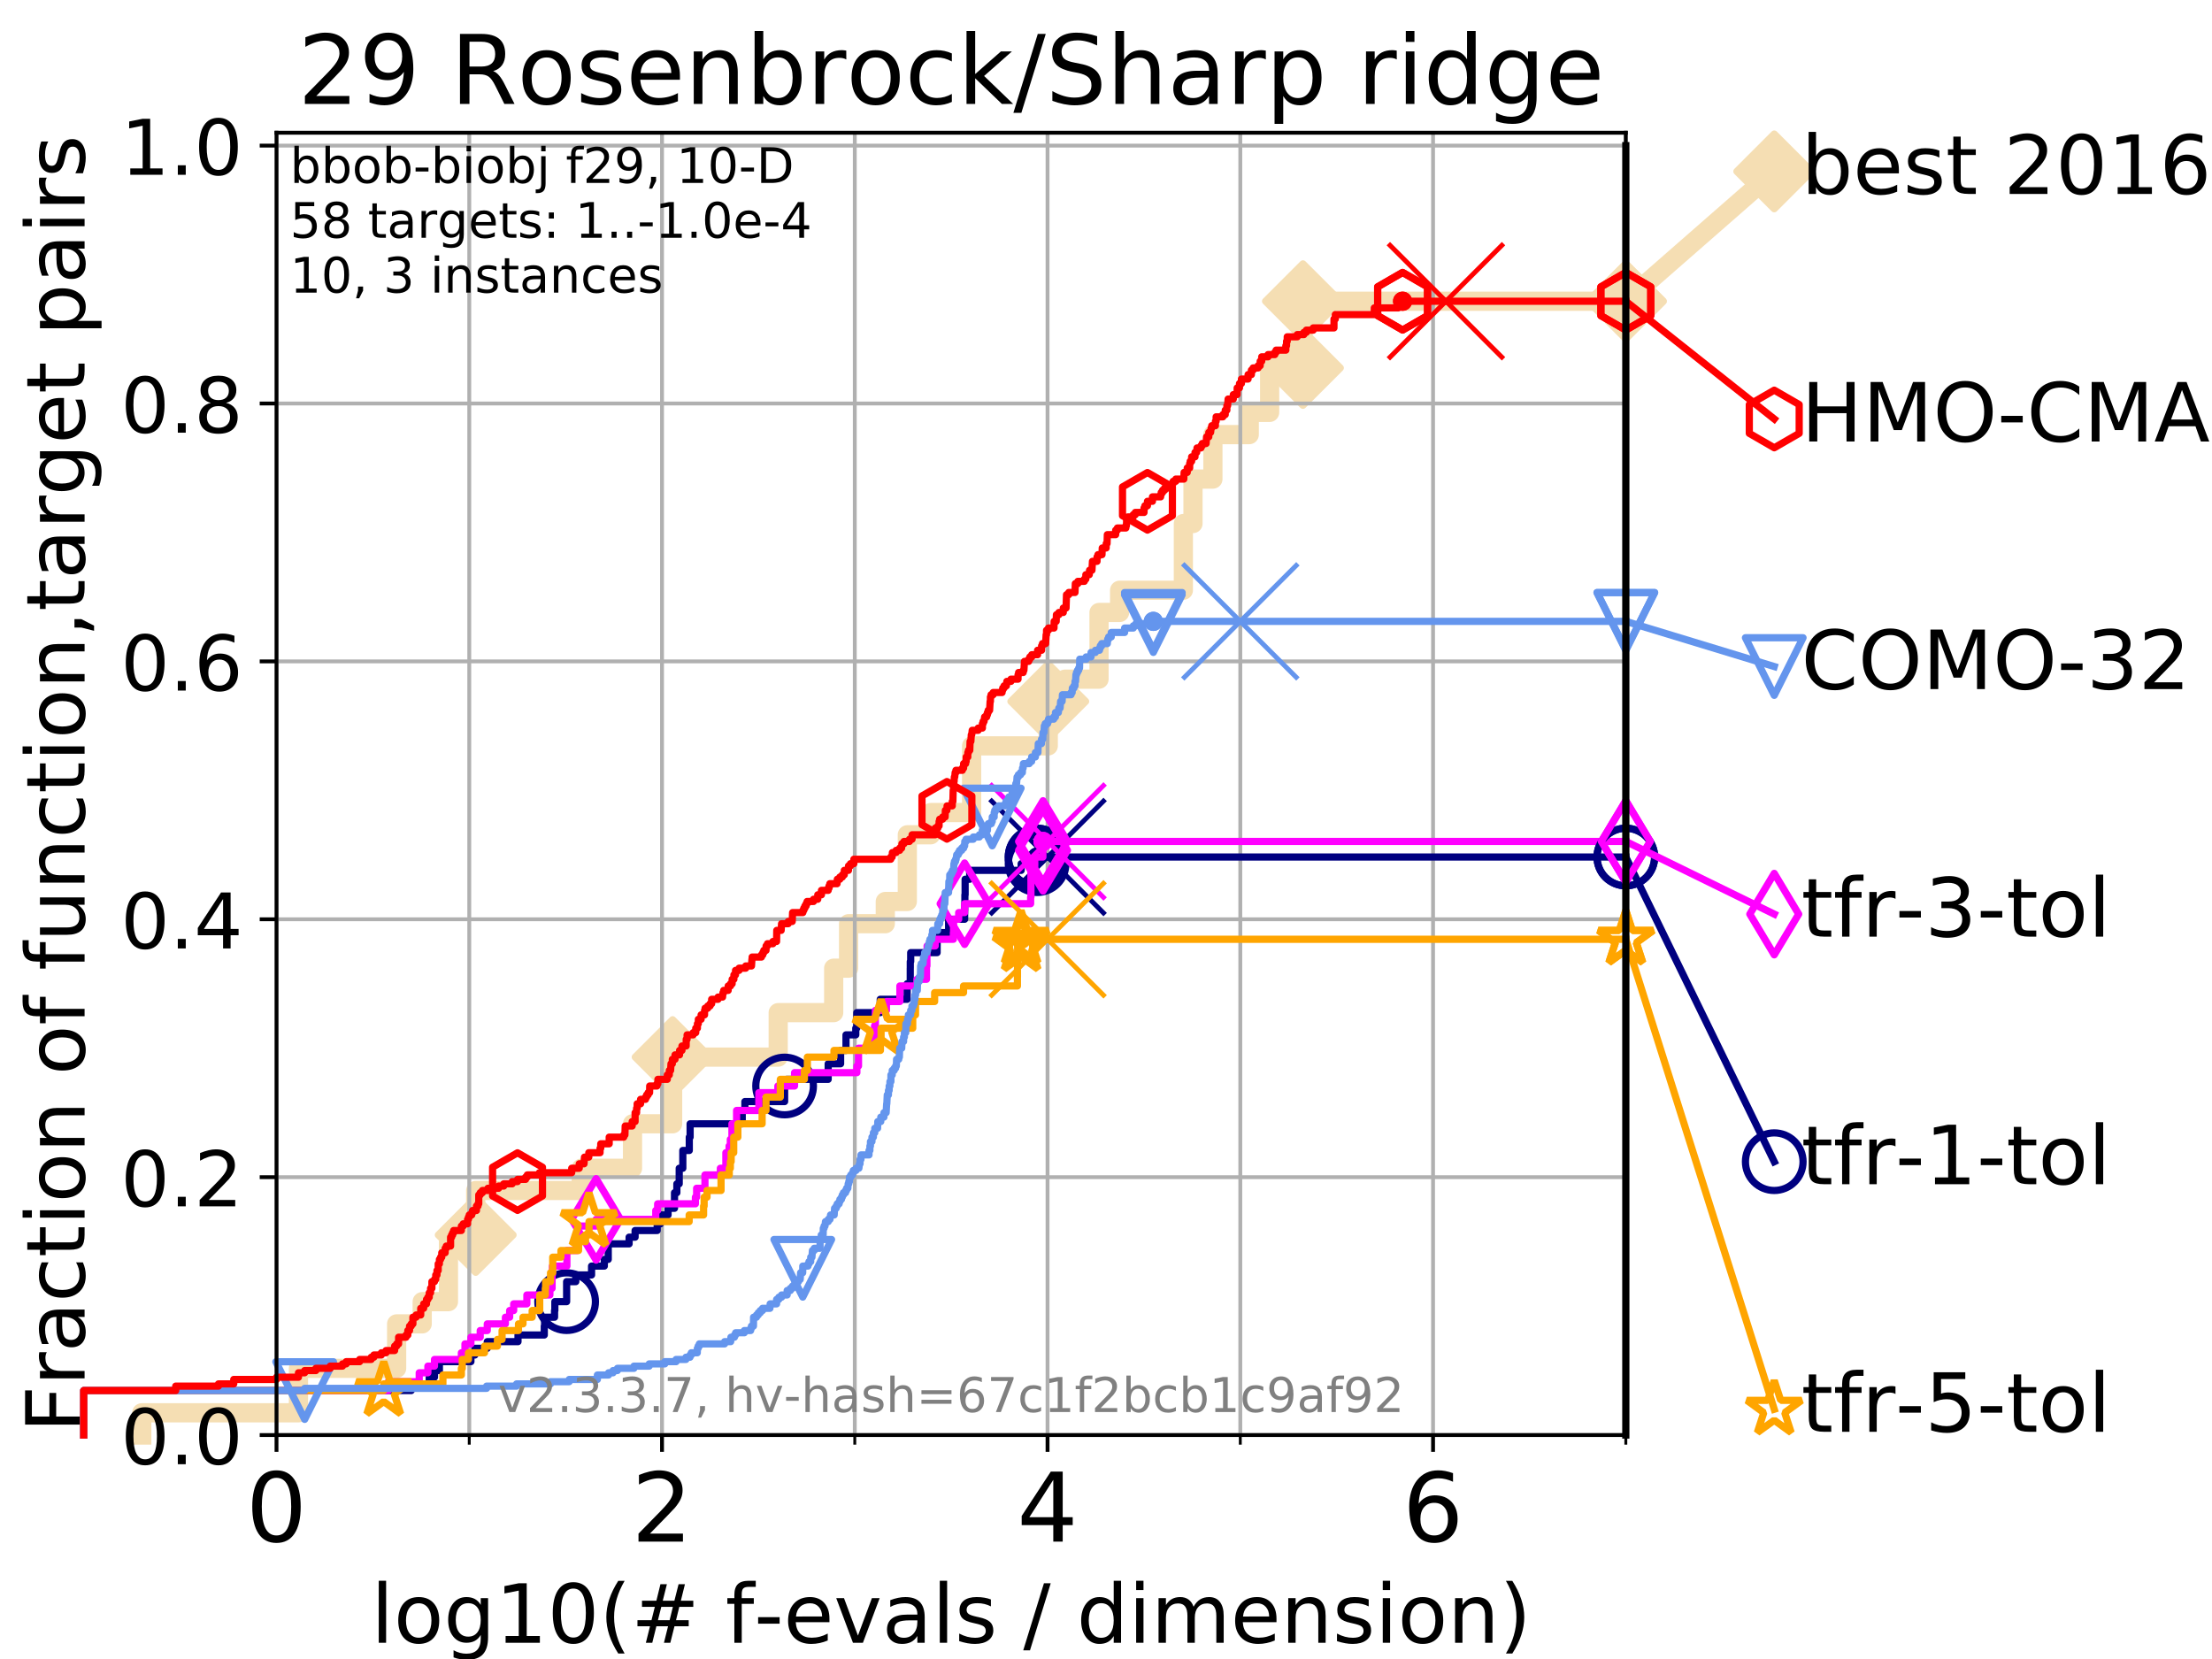 <?xml version="1.0" encoding="utf-8" standalone="no"?>
<!DOCTYPE svg PUBLIC "-//W3C//DTD SVG 1.1//EN"
  "http://www.w3.org/Graphics/SVG/1.1/DTD/svg11.dtd">
<!-- Created with matplotlib (https://matplotlib.org/) -->
<svg height="345.6pt" version="1.1" viewBox="0 0 460.8 345.6" width="460.8pt" xmlns="http://www.w3.org/2000/svg" xmlns:xlink="http://www.w3.org/1999/xlink">
 <defs>
  <style type="text/css">
*{stroke-linecap:butt;stroke-linejoin:round;}
  </style>
 </defs>
 <g id="figure_1">
  <g id="patch_1">
   <path d="M 0 345.6 
L 460.8 345.6 
L 460.8 0 
L 0 0 
z
" style="fill:#ffffff;"/>
  </g>
  <g id="axes_1">
   <g id="patch_2">
    <path d="M 57.6 298.944 
L 338.688 298.944 
L 338.688 27.648 
L 57.6 27.648 
z
" style="fill:#ffffff;"/>
   </g>
   <g id="line2d_1">
    <path d="M 29.533 298.944 
L 29.533 294.313 
L 62.175 294.313 
L 62.175 285.05 
L 82.627 285.05 
L 82.627 275.788 
L 87.952 275.788 
L 87.952 271.157 
L 93.422 271.157 
L 93.422 257.263 
L 99.098 257.263 
L 99.098 248.001 
L 121.083 248.001 
L 121.083 243.37 
L 131.765 243.37 
L 131.765 234.107 
L 140.119 234.107 
L 140.119 220.214 
L 162.113 220.214 
L 162.113 210.951 
L 173.671 210.951 
L 173.671 201.689 
L 176.774 201.689 
L 176.774 192.426 
L 184.423 192.426 
L 184.423 187.795 
L 189.013 187.795 
L 189.013 173.901 
L 193.88 173.901 
L 193.88 169.27 
L 202.404 169.27 
L 202.404 155.377 
L 218.374 155.377 
L 218.374 146.114 
L 221.866 146.114 
L 221.866 141.483 
L 228.946 141.483 
L 228.946 127.589 
L 233.237 127.589 
L 233.237 122.958 
L 246.515 122.958 
L 246.515 109.065 
L 248.521 109.065 
L 248.521 99.802 
L 252.67 99.802 
L 252.67 90.54 
L 260.242 90.54 
L 260.242 85.909 
L 264.488 85.909 
L 264.488 76.646 
L 271.425 76.646 
L 271.425 62.753 
L 338.688 62.753 
" style="fill:none;stroke:#f5deb3;stroke-linecap:square;stroke-width:4;"/>
   </g>
   <g id="line2d_2">
    <defs>
     <path d="M 0 7.778 
L 7.778 0 
L 0 -7.778 
L -7.778 0 
z
" id="mc52f8ffc13" style="stroke:#f5deb3;stroke-linejoin:miter;stroke-width:1.5;"/>
    </defs>
    <g>
     <use style="fill:#f5deb3;stroke:#f5deb3;stroke-linejoin:miter;stroke-width:1.5;" x="99.098" xlink:href="#mc52f8ffc13" y="257.263"/>
     <use style="fill:#f5deb3;stroke:#f5deb3;stroke-linejoin:miter;stroke-width:1.5;" x="140.119" xlink:href="#mc52f8ffc13" y="220.214"/>
     <use style="fill:#f5deb3;stroke:#f5deb3;stroke-linejoin:miter;stroke-width:1.5;" x="218.374" xlink:href="#mc52f8ffc13" y="146.114"/>
     <use style="fill:#f5deb3;stroke:#f5deb3;stroke-linejoin:miter;stroke-width:1.5;" x="271.425" xlink:href="#mc52f8ffc13" y="76.646"/>
     <use style="fill:#f5deb3;stroke:#f5deb3;stroke-linejoin:miter;stroke-width:1.5;" x="271.425" xlink:href="#mc52f8ffc13" y="62.753"/>
     <use style="fill:#f5deb3;stroke:#f5deb3;stroke-linejoin:miter;stroke-width:1.5;" x="338.688" xlink:href="#mc52f8ffc13" y="62.753"/>
    </g>
   </g>
   <g id="line2d_3">
    <path style="fill:none;stroke:#f5deb3;stroke-linecap:square;stroke-width:4;"/>
    <g/>
   </g>
   <g id="line2d_4">
    <path d="M 338.688 62.753 
L 369.608 35.706 
" style="fill:none;stroke:#f5deb3;stroke-linecap:square;stroke-width:4;"/>
    <g>
     <use style="fill:#f5deb3;stroke:#f5deb3;stroke-linejoin:miter;stroke-width:1.5;" x="338.688" xlink:href="#mc52f8ffc13" y="62.753"/>
     <use style="fill:#f5deb3;stroke:#f5deb3;stroke-linejoin:miter;stroke-width:1.5;" x="369.608" xlink:href="#mc52f8ffc13" y="35.706"/>
    </g>
   </g>
   <g id="matplotlib.axis_1">
    <g id="xtick_1">
     <g id="line2d_5">
      <path clip-path="url(#pcefb5c594a)" d="M 57.6 298.944 
L 57.6 27.648 
" style="fill:none;stroke:#b0b0b0;stroke-linecap:square;stroke-width:0.8;"/>
     </g>
     <g id="line2d_6">
      <defs>
       <path d="M 0 0 
L 0 3.5 
" id="m8002d19d42" style="stroke:#000000;stroke-width:0.8;"/>
      </defs>
      <g>
       <use style="stroke:#000000;stroke-width:0.8;" x="57.6" xlink:href="#m8002d19d42" y="298.944"/>
      </g>
     </g>
     <g id="text_1">
      <!-- 0 -->
      <defs>
       <path d="M 31.781 66.406 
Q 24.172 66.406 20.328 58.906 
Q 16.5 51.422 16.5 36.375 
Q 16.5 21.391 20.328 13.891 
Q 24.172 6.391 31.781 6.391 
Q 39.453 6.391 43.281 13.891 
Q 47.125 21.391 47.125 36.375 
Q 47.125 51.422 43.281 58.906 
Q 39.453 66.406 31.781 66.406 
z
M 31.781 74.219 
Q 44.047 74.219 50.516 64.516 
Q 56.984 54.828 56.984 36.375 
Q 56.984 17.969 50.516 8.266 
Q 44.047 -1.422 31.781 -1.422 
Q 19.531 -1.422 13.062 8.266 
Q 6.594 17.969 6.594 36.375 
Q 6.594 54.828 13.062 64.516 
Q 19.531 74.219 31.781 74.219 
z
" id="DejaVuSans-48"/>
      </defs>
      <g transform="translate(51.237 321.141)scale(0.2 -0.2)">
       <use xlink:href="#DejaVuSans-48"/>
      </g>
     </g>
    </g>
    <g id="xtick_2">
     <g id="line2d_7">
      <path clip-path="url(#pcefb5c594a)" d="M 137.911 298.944 
L 137.911 27.648 
" style="fill:none;stroke:#b0b0b0;stroke-linecap:square;stroke-width:0.8;"/>
     </g>
     <g id="line2d_8">
      <g>
       <use style="stroke:#000000;stroke-width:0.8;" x="137.911" xlink:href="#m8002d19d42" y="298.944"/>
      </g>
     </g>
     <g id="text_2">
      <!-- 2 -->
      <defs>
       <path d="M 19.188 8.297 
L 53.609 8.297 
L 53.609 0 
L 7.328 0 
L 7.328 8.297 
Q 12.938 14.109 22.625 23.891 
Q 32.328 33.688 34.812 36.531 
Q 39.547 41.844 41.422 45.531 
Q 43.312 49.219 43.312 52.781 
Q 43.312 58.594 39.234 62.25 
Q 35.156 65.922 28.609 65.922 
Q 23.969 65.922 18.812 64.312 
Q 13.672 62.703 7.812 59.422 
L 7.812 69.391 
Q 13.766 71.781 18.938 73 
Q 24.125 74.219 28.422 74.219 
Q 39.75 74.219 46.484 68.547 
Q 53.219 62.891 53.219 53.422 
Q 53.219 48.922 51.531 44.891 
Q 49.859 40.875 45.406 35.406 
Q 44.188 33.984 37.641 27.219 
Q 31.109 20.453 19.188 8.297 
z
" id="DejaVuSans-50"/>
      </defs>
      <g transform="translate(131.548 321.141)scale(0.2 -0.2)">
       <use xlink:href="#DejaVuSans-50"/>
      </g>
     </g>
    </g>
    <g id="xtick_3">
     <g id="line2d_9">
      <path clip-path="url(#pcefb5c594a)" d="M 218.222 298.944 
L 218.222 27.648 
" style="fill:none;stroke:#b0b0b0;stroke-linecap:square;stroke-width:0.8;"/>
     </g>
     <g id="line2d_10">
      <g>
       <use style="stroke:#000000;stroke-width:0.8;" x="218.222" xlink:href="#m8002d19d42" y="298.944"/>
      </g>
     </g>
     <g id="text_3">
      <!-- 4 -->
      <defs>
       <path d="M 37.797 64.312 
L 12.891 25.391 
L 37.797 25.391 
z
M 35.203 72.906 
L 47.609 72.906 
L 47.609 25.391 
L 58.016 25.391 
L 58.016 17.188 
L 47.609 17.188 
L 47.609 0 
L 37.797 0 
L 37.797 17.188 
L 4.891 17.188 
L 4.891 26.703 
z
" id="DejaVuSans-52"/>
      </defs>
      <g transform="translate(211.859 321.141)scale(0.2 -0.2)">
       <use xlink:href="#DejaVuSans-52"/>
      </g>
     </g>
    </g>
    <g id="xtick_4">
     <g id="line2d_11">
      <path clip-path="url(#pcefb5c594a)" d="M 298.533 298.944 
L 298.533 27.648 
" style="fill:none;stroke:#b0b0b0;stroke-linecap:square;stroke-width:0.8;"/>
     </g>
     <g id="line2d_12">
      <g>
       <use style="stroke:#000000;stroke-width:0.8;" x="298.533" xlink:href="#m8002d19d42" y="298.944"/>
      </g>
     </g>
     <g id="text_4">
      <!-- 6 -->
      <defs>
       <path d="M 33.016 40.375 
Q 26.375 40.375 22.484 35.828 
Q 18.609 31.297 18.609 23.391 
Q 18.609 15.531 22.484 10.953 
Q 26.375 6.391 33.016 6.391 
Q 39.656 6.391 43.531 10.953 
Q 47.406 15.531 47.406 23.391 
Q 47.406 31.297 43.531 35.828 
Q 39.656 40.375 33.016 40.375 
z
M 52.594 71.297 
L 52.594 62.312 
Q 48.875 64.062 45.094 64.984 
Q 41.312 65.922 37.594 65.922 
Q 27.828 65.922 22.672 59.328 
Q 17.531 52.734 16.797 39.406 
Q 19.672 43.656 24.016 45.922 
Q 28.375 48.188 33.594 48.188 
Q 44.578 48.188 50.953 41.516 
Q 57.328 34.859 57.328 23.391 
Q 57.328 12.156 50.688 5.359 
Q 44.047 -1.422 33.016 -1.422 
Q 20.359 -1.422 13.672 8.266 
Q 6.984 17.969 6.984 36.375 
Q 6.984 53.656 15.188 63.938 
Q 23.391 74.219 37.203 74.219 
Q 40.922 74.219 44.703 73.484 
Q 48.484 72.75 52.594 71.297 
z
" id="DejaVuSans-54"/>
      </defs>
      <g transform="translate(292.17 321.141)scale(0.2 -0.2)">
       <use xlink:href="#DejaVuSans-54"/>
      </g>
     </g>
    </g>
    <g id="xtick_5">
     <g id="line2d_13">
      <path clip-path="url(#pcefb5c594a)" d="M 97.755 298.944 
L 97.755 27.648 
" style="fill:none;stroke:#b0b0b0;stroke-linecap:square;stroke-width:0.8;"/>
     </g>
     <g id="line2d_14">
      <defs>
       <path d="M 0 0 
L 0 2 
" id="m11e6abf75f" style="stroke:#000000;stroke-width:0.6;"/>
      </defs>
      <g>
       <use style="stroke:#000000;stroke-width:0.6;" x="97.755" xlink:href="#m11e6abf75f" y="298.944"/>
      </g>
     </g>
    </g>
    <g id="xtick_6">
     <g id="line2d_15">
      <path clip-path="url(#pcefb5c594a)" d="M 178.066 298.944 
L 178.066 27.648 
" style="fill:none;stroke:#b0b0b0;stroke-linecap:square;stroke-width:0.8;"/>
     </g>
     <g id="line2d_16">
      <g>
       <use style="stroke:#000000;stroke-width:0.6;" x="178.066" xlink:href="#m11e6abf75f" y="298.944"/>
      </g>
     </g>
    </g>
    <g id="xtick_7">
     <g id="line2d_17">
      <path clip-path="url(#pcefb5c594a)" d="M 258.377 298.944 
L 258.377 27.648 
" style="fill:none;stroke:#b0b0b0;stroke-linecap:square;stroke-width:0.8;"/>
     </g>
     <g id="line2d_18">
      <g>
       <use style="stroke:#000000;stroke-width:0.6;" x="258.377" xlink:href="#m11e6abf75f" y="298.944"/>
      </g>
     </g>
    </g>
    <g id="xtick_8">
     <g id="line2d_19">
      <path clip-path="url(#pcefb5c594a)" d="M 338.688 298.944 
L 338.688 27.648 
" style="fill:none;stroke:#b0b0b0;stroke-linecap:square;stroke-width:0.8;"/>
     </g>
     <g id="line2d_20">
      <g>
       <use style="stroke:#000000;stroke-width:0.6;" x="338.688" xlink:href="#m11e6abf75f" y="298.944"/>
      </g>
     </g>
    </g>
    <g id="text_5">
     <!-- log10(# f-evals / dimension) -->
     <defs>
      <path d="M 9.422 75.984 
L 18.406 75.984 
L 18.406 0 
L 9.422 0 
z
" id="DejaVuSans-108"/>
      <path d="M 30.609 48.391 
Q 23.391 48.391 19.188 42.75 
Q 14.984 37.109 14.984 27.297 
Q 14.984 17.484 19.156 11.844 
Q 23.344 6.203 30.609 6.203 
Q 37.797 6.203 41.984 11.859 
Q 46.188 17.531 46.188 27.297 
Q 46.188 37.016 41.984 42.703 
Q 37.797 48.391 30.609 48.391 
z
M 30.609 56 
Q 42.328 56 49.016 48.375 
Q 55.719 40.766 55.719 27.297 
Q 55.719 13.875 49.016 6.219 
Q 42.328 -1.422 30.609 -1.422 
Q 18.844 -1.422 12.172 6.219 
Q 5.516 13.875 5.516 27.297 
Q 5.516 40.766 12.172 48.375 
Q 18.844 56 30.609 56 
z
" id="DejaVuSans-111"/>
      <path d="M 45.406 27.984 
Q 45.406 37.75 41.375 43.109 
Q 37.359 48.484 30.078 48.484 
Q 22.859 48.484 18.828 43.109 
Q 14.797 37.75 14.797 27.984 
Q 14.797 18.266 18.828 12.891 
Q 22.859 7.516 30.078 7.516 
Q 37.359 7.516 41.375 12.891 
Q 45.406 18.266 45.406 27.984 
z
M 54.391 6.781 
Q 54.391 -7.172 48.188 -13.984 
Q 42 -20.797 29.203 -20.797 
Q 24.469 -20.797 20.266 -20.094 
Q 16.062 -19.391 12.109 -17.922 
L 12.109 -9.188 
Q 16.062 -11.328 19.922 -12.344 
Q 23.781 -13.375 27.781 -13.375 
Q 36.625 -13.375 41.016 -8.766 
Q 45.406 -4.156 45.406 5.172 
L 45.406 9.625 
Q 42.625 4.781 38.281 2.391 
Q 33.938 0 27.875 0 
Q 17.828 0 11.672 7.656 
Q 5.516 15.328 5.516 27.984 
Q 5.516 40.672 11.672 48.328 
Q 17.828 56 27.875 56 
Q 33.938 56 38.281 53.609 
Q 42.625 51.219 45.406 46.391 
L 45.406 54.688 
L 54.391 54.688 
z
" id="DejaVuSans-103"/>
      <path d="M 12.406 8.297 
L 28.516 8.297 
L 28.516 63.922 
L 10.984 60.406 
L 10.984 69.391 
L 28.422 72.906 
L 38.281 72.906 
L 38.281 8.297 
L 54.391 8.297 
L 54.391 0 
L 12.406 0 
z
" id="DejaVuSans-49"/>
      <path d="M 31 75.875 
Q 24.469 64.656 21.281 53.656 
Q 18.109 42.672 18.109 31.391 
Q 18.109 20.125 21.312 9.062 
Q 24.516 -2 31 -13.188 
L 23.188 -13.188 
Q 15.875 -1.703 12.234 9.375 
Q 8.594 20.453 8.594 31.391 
Q 8.594 42.281 12.203 53.312 
Q 15.828 64.359 23.188 75.875 
z
" id="DejaVuSans-40"/>
      <path d="M 51.125 44 
L 36.922 44 
L 32.812 27.688 
L 47.125 27.688 
z
M 43.797 71.781 
L 38.719 51.516 
L 52.984 51.516 
L 58.109 71.781 
L 65.922 71.781 
L 60.891 51.516 
L 76.125 51.516 
L 76.125 44 
L 58.984 44 
L 54.984 27.688 
L 70.516 27.688 
L 70.516 20.219 
L 53.078 20.219 
L 48 0 
L 40.188 0 
L 45.219 20.219 
L 30.906 20.219 
L 25.875 0 
L 18.016 0 
L 23.094 20.219 
L 7.719 20.219 
L 7.719 27.688 
L 24.906 27.688 
L 29 44 
L 13.281 44 
L 13.281 51.516 
L 30.906 51.516 
L 35.891 71.781 
z
" id="DejaVuSans-35"/>
      <path id="DejaVuSans-32"/>
      <path d="M 37.109 75.984 
L 37.109 68.5 
L 28.516 68.5 
Q 23.688 68.5 21.797 66.547 
Q 19.922 64.594 19.922 59.516 
L 19.922 54.688 
L 34.719 54.688 
L 34.719 47.703 
L 19.922 47.703 
L 19.922 0 
L 10.891 0 
L 10.891 47.703 
L 2.297 47.703 
L 2.297 54.688 
L 10.891 54.688 
L 10.891 58.5 
Q 10.891 67.625 15.141 71.797 
Q 19.391 75.984 28.609 75.984 
z
" id="DejaVuSans-102"/>
      <path d="M 4.891 31.391 
L 31.203 31.391 
L 31.203 23.391 
L 4.891 23.391 
z
" id="DejaVuSans-45"/>
      <path d="M 56.203 29.594 
L 56.203 25.203 
L 14.891 25.203 
Q 15.484 15.922 20.484 11.062 
Q 25.484 6.203 34.422 6.203 
Q 39.594 6.203 44.453 7.469 
Q 49.312 8.734 54.109 11.281 
L 54.109 2.781 
Q 49.266 0.734 44.188 -0.344 
Q 39.109 -1.422 33.891 -1.422 
Q 20.797 -1.422 13.156 6.188 
Q 5.516 13.812 5.516 26.812 
Q 5.516 40.234 12.766 48.109 
Q 20.016 56 32.328 56 
Q 43.359 56 49.781 48.891 
Q 56.203 41.797 56.203 29.594 
z
M 47.219 32.234 
Q 47.125 39.594 43.094 43.984 
Q 39.062 48.391 32.422 48.391 
Q 24.906 48.391 20.391 44.141 
Q 15.875 39.891 15.188 32.172 
z
" id="DejaVuSans-101"/>
      <path d="M 2.984 54.688 
L 12.5 54.688 
L 29.594 8.797 
L 46.688 54.688 
L 56.203 54.688 
L 35.688 0 
L 23.484 0 
z
" id="DejaVuSans-118"/>
      <path d="M 34.281 27.484 
Q 23.391 27.484 19.188 25 
Q 14.984 22.516 14.984 16.5 
Q 14.984 11.719 18.141 8.906 
Q 21.297 6.109 26.703 6.109 
Q 34.188 6.109 38.703 11.406 
Q 43.219 16.703 43.219 25.484 
L 43.219 27.484 
z
M 52.203 31.203 
L 52.203 0 
L 43.219 0 
L 43.219 8.297 
Q 40.141 3.328 35.547 0.953 
Q 30.953 -1.422 24.312 -1.422 
Q 15.922 -1.422 10.953 3.297 
Q 6 8.016 6 15.922 
Q 6 25.141 12.172 29.828 
Q 18.359 34.516 30.609 34.516 
L 43.219 34.516 
L 43.219 35.406 
Q 43.219 41.609 39.141 45 
Q 35.062 48.391 27.688 48.391 
Q 23 48.391 18.547 47.266 
Q 14.109 46.141 10.016 43.891 
L 10.016 52.203 
Q 14.938 54.109 19.578 55.047 
Q 24.219 56 28.609 56 
Q 40.484 56 46.344 49.844 
Q 52.203 43.703 52.203 31.203 
z
" id="DejaVuSans-97"/>
      <path d="M 44.281 53.078 
L 44.281 44.578 
Q 40.484 46.531 36.375 47.5 
Q 32.281 48.484 27.875 48.484 
Q 21.188 48.484 17.844 46.438 
Q 14.5 44.391 14.5 40.281 
Q 14.5 37.156 16.891 35.375 
Q 19.281 33.594 26.516 31.984 
L 29.594 31.297 
Q 39.156 29.25 43.188 25.516 
Q 47.219 21.781 47.219 15.094 
Q 47.219 7.469 41.188 3.016 
Q 35.156 -1.422 24.609 -1.422 
Q 20.219 -1.422 15.453 -0.562 
Q 10.688 0.297 5.422 2 
L 5.422 11.281 
Q 10.406 8.688 15.234 7.391 
Q 20.062 6.109 24.812 6.109 
Q 31.156 6.109 34.562 8.281 
Q 37.984 10.453 37.984 14.406 
Q 37.984 18.062 35.516 20.016 
Q 33.062 21.969 24.703 23.781 
L 21.578 24.516 
Q 13.234 26.266 9.516 29.906 
Q 5.812 33.547 5.812 39.891 
Q 5.812 47.609 11.281 51.797 
Q 16.75 56 26.812 56 
Q 31.781 56 36.172 55.266 
Q 40.578 54.547 44.281 53.078 
z
" id="DejaVuSans-115"/>
      <path d="M 25.391 72.906 
L 33.688 72.906 
L 8.297 -9.281 
L 0 -9.281 
z
" id="DejaVuSans-47"/>
      <path d="M 45.406 46.391 
L 45.406 75.984 
L 54.391 75.984 
L 54.391 0 
L 45.406 0 
L 45.406 8.203 
Q 42.578 3.328 38.25 0.953 
Q 33.938 -1.422 27.875 -1.422 
Q 17.969 -1.422 11.734 6.484 
Q 5.516 14.406 5.516 27.297 
Q 5.516 40.188 11.734 48.094 
Q 17.969 56 27.875 56 
Q 33.938 56 38.25 53.625 
Q 42.578 51.266 45.406 46.391 
z
M 14.797 27.297 
Q 14.797 17.391 18.875 11.75 
Q 22.953 6.109 30.078 6.109 
Q 37.203 6.109 41.297 11.75 
Q 45.406 17.391 45.406 27.297 
Q 45.406 37.203 41.297 42.844 
Q 37.203 48.484 30.078 48.484 
Q 22.953 48.484 18.875 42.844 
Q 14.797 37.203 14.797 27.297 
z
" id="DejaVuSans-100"/>
      <path d="M 9.422 54.688 
L 18.406 54.688 
L 18.406 0 
L 9.422 0 
z
M 9.422 75.984 
L 18.406 75.984 
L 18.406 64.594 
L 9.422 64.594 
z
" id="DejaVuSans-105"/>
      <path d="M 52 44.188 
Q 55.375 50.25 60.062 53.125 
Q 64.75 56 71.094 56 
Q 79.641 56 84.281 50.016 
Q 88.922 44.047 88.922 33.016 
L 88.922 0 
L 79.891 0 
L 79.891 32.719 
Q 79.891 40.578 77.094 44.375 
Q 74.312 48.188 68.609 48.188 
Q 61.625 48.188 57.562 43.547 
Q 53.516 38.922 53.516 30.906 
L 53.516 0 
L 44.484 0 
L 44.484 32.719 
Q 44.484 40.625 41.703 44.406 
Q 38.922 48.188 33.109 48.188 
Q 26.219 48.188 22.156 43.531 
Q 18.109 38.875 18.109 30.906 
L 18.109 0 
L 9.078 0 
L 9.078 54.688 
L 18.109 54.688 
L 18.109 46.188 
Q 21.188 51.219 25.484 53.609 
Q 29.781 56 35.688 56 
Q 41.656 56 45.828 52.969 
Q 50 49.953 52 44.188 
z
" id="DejaVuSans-109"/>
      <path d="M 54.891 33.016 
L 54.891 0 
L 45.906 0 
L 45.906 32.719 
Q 45.906 40.484 42.875 44.328 
Q 39.844 48.188 33.797 48.188 
Q 26.516 48.188 22.312 43.547 
Q 18.109 38.922 18.109 30.906 
L 18.109 0 
L 9.078 0 
L 9.078 54.688 
L 18.109 54.688 
L 18.109 46.188 
Q 21.344 51.125 25.703 53.562 
Q 30.078 56 35.797 56 
Q 45.219 56 50.047 50.172 
Q 54.891 44.344 54.891 33.016 
z
" id="DejaVuSans-110"/>
      <path d="M 8.016 75.875 
L 15.828 75.875 
Q 23.141 64.359 26.781 53.312 
Q 30.422 42.281 30.422 31.391 
Q 30.422 20.453 26.781 9.375 
Q 23.141 -1.703 15.828 -13.188 
L 8.016 -13.188 
Q 14.5 -2 17.703 9.062 
Q 20.906 20.125 20.906 31.391 
Q 20.906 42.672 17.703 53.656 
Q 14.5 64.656 8.016 75.875 
z
" id="DejaVuSans-41"/>
     </defs>
     <g transform="translate(77.303 342.218)scale(0.17 -0.17)">
      <use xlink:href="#DejaVuSans-108"/>
      <use x="27.783" xlink:href="#DejaVuSans-111"/>
      <use x="88.965" xlink:href="#DejaVuSans-103"/>
      <use x="152.441" xlink:href="#DejaVuSans-49"/>
      <use x="216.064" xlink:href="#DejaVuSans-48"/>
      <use x="279.688" xlink:href="#DejaVuSans-40"/>
      <use x="318.701" xlink:href="#DejaVuSans-35"/>
      <use x="402.49" xlink:href="#DejaVuSans-32"/>
      <use x="434.277" xlink:href="#DejaVuSans-102"/>
      <use x="469.404" xlink:href="#DejaVuSans-45"/>
      <use x="505.488" xlink:href="#DejaVuSans-101"/>
      <use x="567.012" xlink:href="#DejaVuSans-118"/>
      <use x="626.191" xlink:href="#DejaVuSans-97"/>
      <use x="687.471" xlink:href="#DejaVuSans-108"/>
      <use x="715.254" xlink:href="#DejaVuSans-115"/>
      <use x="767.354" xlink:href="#DejaVuSans-32"/>
      <use x="799.141" xlink:href="#DejaVuSans-47"/>
      <use x="832.832" xlink:href="#DejaVuSans-32"/>
      <use x="864.619" xlink:href="#DejaVuSans-100"/>
      <use x="928.096" xlink:href="#DejaVuSans-105"/>
      <use x="955.879" xlink:href="#DejaVuSans-109"/>
      <use x="1053.291" xlink:href="#DejaVuSans-101"/>
      <use x="1114.814" xlink:href="#DejaVuSans-110"/>
      <use x="1178.193" xlink:href="#DejaVuSans-115"/>
      <use x="1230.293" xlink:href="#DejaVuSans-105"/>
      <use x="1258.076" xlink:href="#DejaVuSans-111"/>
      <use x="1319.258" xlink:href="#DejaVuSans-110"/>
      <use x="1382.637" xlink:href="#DejaVuSans-41"/>
     </g>
    </g>
   </g>
   <g id="matplotlib.axis_2">
    <g id="ytick_1">
     <g id="line2d_21">
      <path clip-path="url(#pcefb5c594a)" d="M 57.6 298.944 
L 338.688 298.944 
" style="fill:none;stroke:#b0b0b0;stroke-linecap:square;stroke-width:0.8;"/>
     </g>
     <g id="line2d_22">
      <defs>
       <path d="M 0 0 
L -3.5 0 
" id="mdbd6e215a0" style="stroke:#000000;stroke-width:0.8;"/>
      </defs>
      <g>
       <use style="stroke:#000000;stroke-width:0.8;" x="57.6" xlink:href="#mdbd6e215a0" y="298.944"/>
      </g>
     </g>
     <g id="text_6">
      <!-- 0.0 -->
      <defs>
       <path d="M 10.688 12.406 
L 21 12.406 
L 21 0 
L 10.688 0 
z
" id="DejaVuSans-46"/>
      </defs>
      <g transform="translate(25.155 305.023)scale(0.16 -0.16)">
       <use xlink:href="#DejaVuSans-48"/>
       <use x="63.623" xlink:href="#DejaVuSans-46"/>
       <use x="95.41" xlink:href="#DejaVuSans-48"/>
      </g>
     </g>
    </g>
    <g id="ytick_2">
     <g id="line2d_23">
      <path clip-path="url(#pcefb5c594a)" d="M 57.6 245.222 
L 338.688 245.222 
" style="fill:none;stroke:#b0b0b0;stroke-linecap:square;stroke-width:0.8;"/>
     </g>
     <g id="line2d_24">
      <g>
       <use style="stroke:#000000;stroke-width:0.8;" x="57.6" xlink:href="#mdbd6e215a0" y="245.222"/>
      </g>
     </g>
     <g id="text_7">
      <!-- 0.2 -->
      <g transform="translate(25.155 251.301)scale(0.16 -0.16)">
       <use xlink:href="#DejaVuSans-48"/>
       <use x="63.623" xlink:href="#DejaVuSans-46"/>
       <use x="95.41" xlink:href="#DejaVuSans-50"/>
      </g>
     </g>
    </g>
    <g id="ytick_3">
     <g id="line2d_25">
      <path clip-path="url(#pcefb5c594a)" d="M 57.6 191.5 
L 338.688 191.5 
" style="fill:none;stroke:#b0b0b0;stroke-linecap:square;stroke-width:0.8;"/>
     </g>
     <g id="line2d_26">
      <g>
       <use style="stroke:#000000;stroke-width:0.8;" x="57.6" xlink:href="#mdbd6e215a0" y="191.5"/>
      </g>
     </g>
     <g id="text_8">
      <!-- 0.4 -->
      <g transform="translate(25.155 197.579)scale(0.16 -0.16)">
       <use xlink:href="#DejaVuSans-48"/>
       <use x="63.623" xlink:href="#DejaVuSans-46"/>
       <use x="95.41" xlink:href="#DejaVuSans-52"/>
      </g>
     </g>
    </g>
    <g id="ytick_4">
     <g id="line2d_27">
      <path clip-path="url(#pcefb5c594a)" d="M 57.6 137.778 
L 338.688 137.778 
" style="fill:none;stroke:#b0b0b0;stroke-linecap:square;stroke-width:0.8;"/>
     </g>
     <g id="line2d_28">
      <g>
       <use style="stroke:#000000;stroke-width:0.8;" x="57.6" xlink:href="#mdbd6e215a0" y="137.778"/>
      </g>
     </g>
     <g id="text_9">
      <!-- 0.6 -->
      <g transform="translate(25.155 143.857)scale(0.16 -0.16)">
       <use xlink:href="#DejaVuSans-48"/>
       <use x="63.623" xlink:href="#DejaVuSans-46"/>
       <use x="95.41" xlink:href="#DejaVuSans-54"/>
      </g>
     </g>
    </g>
    <g id="ytick_5">
     <g id="line2d_29">
      <path clip-path="url(#pcefb5c594a)" d="M 57.6 84.056 
L 338.688 84.056 
" style="fill:none;stroke:#b0b0b0;stroke-linecap:square;stroke-width:0.8;"/>
     </g>
     <g id="line2d_30">
      <g>
       <use style="stroke:#000000;stroke-width:0.8;" x="57.6" xlink:href="#mdbd6e215a0" y="84.056"/>
      </g>
     </g>
     <g id="text_10">
      <!-- 0.8 -->
      <defs>
       <path d="M 31.781 34.625 
Q 24.75 34.625 20.719 30.859 
Q 16.703 27.094 16.703 20.516 
Q 16.703 13.922 20.719 10.156 
Q 24.75 6.391 31.781 6.391 
Q 38.812 6.391 42.859 10.172 
Q 46.922 13.969 46.922 20.516 
Q 46.922 27.094 42.891 30.859 
Q 38.875 34.625 31.781 34.625 
z
M 21.922 38.812 
Q 15.578 40.375 12.031 44.719 
Q 8.5 49.078 8.5 55.328 
Q 8.5 64.062 14.719 69.141 
Q 20.953 74.219 31.781 74.219 
Q 42.672 74.219 48.875 69.141 
Q 55.078 64.062 55.078 55.328 
Q 55.078 49.078 51.531 44.719 
Q 48 40.375 41.703 38.812 
Q 48.828 37.156 52.797 32.312 
Q 56.781 27.484 56.781 20.516 
Q 56.781 9.906 50.312 4.234 
Q 43.844 -1.422 31.781 -1.422 
Q 19.734 -1.422 13.25 4.234 
Q 6.781 9.906 6.781 20.516 
Q 6.781 27.484 10.781 32.312 
Q 14.797 37.156 21.922 38.812 
z
M 18.312 54.391 
Q 18.312 48.734 21.844 45.562 
Q 25.391 42.391 31.781 42.391 
Q 38.141 42.391 41.719 45.562 
Q 45.312 48.734 45.312 54.391 
Q 45.312 60.062 41.719 63.234 
Q 38.141 66.406 31.781 66.406 
Q 25.391 66.406 21.844 63.234 
Q 18.312 60.062 18.312 54.391 
z
" id="DejaVuSans-56"/>
      </defs>
      <g transform="translate(25.155 90.135)scale(0.16 -0.16)">
       <use xlink:href="#DejaVuSans-48"/>
       <use x="63.623" xlink:href="#DejaVuSans-46"/>
       <use x="95.41" xlink:href="#DejaVuSans-56"/>
      </g>
     </g>
    </g>
    <g id="ytick_6">
     <g id="line2d_31">
      <path clip-path="url(#pcefb5c594a)" d="M 57.6 30.334 
L 338.688 30.334 
" style="fill:none;stroke:#b0b0b0;stroke-linecap:square;stroke-width:0.8;"/>
     </g>
     <g id="line2d_32">
      <g>
       <use style="stroke:#000000;stroke-width:0.8;" x="57.6" xlink:href="#mdbd6e215a0" y="30.334"/>
      </g>
     </g>
     <g id="text_11">
      <!-- 1.0 -->
      <g transform="translate(25.155 36.413)scale(0.16 -0.16)">
       <use xlink:href="#DejaVuSans-49"/>
       <use x="63.623" xlink:href="#DejaVuSans-46"/>
       <use x="95.41" xlink:href="#DejaVuSans-48"/>
      </g>
     </g>
    </g>
    <g id="text_12">
     <!-- Fraction of function,target pairs -->
     <defs>
      <path d="M 9.812 72.906 
L 51.703 72.906 
L 51.703 64.594 
L 19.672 64.594 
L 19.672 43.109 
L 48.578 43.109 
L 48.578 34.812 
L 19.672 34.812 
L 19.672 0 
L 9.812 0 
z
" id="DejaVuSans-70"/>
      <path d="M 41.109 46.297 
Q 39.594 47.172 37.812 47.578 
Q 36.031 48 33.891 48 
Q 26.266 48 22.188 43.047 
Q 18.109 38.094 18.109 28.812 
L 18.109 0 
L 9.078 0 
L 9.078 54.688 
L 18.109 54.688 
L 18.109 46.188 
Q 20.953 51.172 25.484 53.578 
Q 30.031 56 36.531 56 
Q 37.453 56 38.578 55.875 
Q 39.703 55.766 41.062 55.516 
z
" id="DejaVuSans-114"/>
      <path d="M 48.781 52.594 
L 48.781 44.188 
Q 44.969 46.297 41.141 47.344 
Q 37.312 48.391 33.406 48.391 
Q 24.656 48.391 19.812 42.844 
Q 14.984 37.312 14.984 27.297 
Q 14.984 17.281 19.812 11.734 
Q 24.656 6.203 33.406 6.203 
Q 37.312 6.203 41.141 7.25 
Q 44.969 8.297 48.781 10.406 
L 48.781 2.094 
Q 45.016 0.344 40.984 -0.531 
Q 36.969 -1.422 32.422 -1.422 
Q 20.062 -1.422 12.781 6.344 
Q 5.516 14.109 5.516 27.297 
Q 5.516 40.672 12.859 48.328 
Q 20.219 56 33.016 56 
Q 37.156 56 41.109 55.141 
Q 45.062 54.297 48.781 52.594 
z
" id="DejaVuSans-99"/>
      <path d="M 18.312 70.219 
L 18.312 54.688 
L 36.812 54.688 
L 36.812 47.703 
L 18.312 47.703 
L 18.312 18.016 
Q 18.312 11.328 20.141 9.422 
Q 21.969 7.516 27.594 7.516 
L 36.812 7.516 
L 36.812 0 
L 27.594 0 
Q 17.188 0 13.234 3.875 
Q 9.281 7.766 9.281 18.016 
L 9.281 47.703 
L 2.688 47.703 
L 2.688 54.688 
L 9.281 54.688 
L 9.281 70.219 
z
" id="DejaVuSans-116"/>
      <path d="M 8.5 21.578 
L 8.5 54.688 
L 17.484 54.688 
L 17.484 21.922 
Q 17.484 14.156 20.5 10.266 
Q 23.531 6.391 29.594 6.391 
Q 36.859 6.391 41.078 11.031 
Q 45.312 15.672 45.312 23.688 
L 45.312 54.688 
L 54.297 54.688 
L 54.297 0 
L 45.312 0 
L 45.312 8.406 
Q 42.047 3.422 37.719 1 
Q 33.406 -1.422 27.688 -1.422 
Q 18.266 -1.422 13.375 4.438 
Q 8.5 10.297 8.5 21.578 
z
M 31.109 56 
z
" id="DejaVuSans-117"/>
      <path d="M 11.719 12.406 
L 22.016 12.406 
L 22.016 4 
L 14.016 -11.625 
L 7.719 -11.625 
L 11.719 4 
z
" id="DejaVuSans-44"/>
      <path d="M 18.109 8.203 
L 18.109 -20.797 
L 9.078 -20.797 
L 9.078 54.688 
L 18.109 54.688 
L 18.109 46.391 
Q 20.953 51.266 25.266 53.625 
Q 29.594 56 35.594 56 
Q 45.562 56 51.781 48.094 
Q 58.016 40.188 58.016 27.297 
Q 58.016 14.406 51.781 6.484 
Q 45.562 -1.422 35.594 -1.422 
Q 29.594 -1.422 25.266 0.953 
Q 20.953 3.328 18.109 8.203 
z
M 48.688 27.297 
Q 48.688 37.203 44.609 42.844 
Q 40.531 48.484 33.406 48.484 
Q 26.266 48.484 22.188 42.844 
Q 18.109 37.203 18.109 27.297 
Q 18.109 17.391 22.188 11.75 
Q 26.266 6.109 33.406 6.109 
Q 40.531 6.109 44.609 11.75 
Q 48.688 17.391 48.688 27.297 
z
" id="DejaVuSans-112"/>
     </defs>
     <g transform="translate(17.62 298.435)rotate(-90)scale(0.17 -0.17)">
      <use xlink:href="#DejaVuSans-70"/>
      <use x="57.41" xlink:href="#DejaVuSans-114"/>
      <use x="98.523" xlink:href="#DejaVuSans-97"/>
      <use x="159.803" xlink:href="#DejaVuSans-99"/>
      <use x="214.783" xlink:href="#DejaVuSans-116"/>
      <use x="253.992" xlink:href="#DejaVuSans-105"/>
      <use x="281.775" xlink:href="#DejaVuSans-111"/>
      <use x="342.957" xlink:href="#DejaVuSans-110"/>
      <use x="406.336" xlink:href="#DejaVuSans-32"/>
      <use x="438.123" xlink:href="#DejaVuSans-111"/>
      <use x="499.305" xlink:href="#DejaVuSans-102"/>
      <use x="534.51" xlink:href="#DejaVuSans-32"/>
      <use x="566.297" xlink:href="#DejaVuSans-102"/>
      <use x="601.502" xlink:href="#DejaVuSans-117"/>
      <use x="664.881" xlink:href="#DejaVuSans-110"/>
      <use x="728.26" xlink:href="#DejaVuSans-99"/>
      <use x="783.24" xlink:href="#DejaVuSans-116"/>
      <use x="822.449" xlink:href="#DejaVuSans-105"/>
      <use x="850.232" xlink:href="#DejaVuSans-111"/>
      <use x="911.414" xlink:href="#DejaVuSans-110"/>
      <use x="974.793" xlink:href="#DejaVuSans-44"/>
      <use x="1006.58" xlink:href="#DejaVuSans-116"/>
      <use x="1045.789" xlink:href="#DejaVuSans-97"/>
      <use x="1107.068" xlink:href="#DejaVuSans-114"/>
      <use x="1148.166" xlink:href="#DejaVuSans-103"/>
      <use x="1211.643" xlink:href="#DejaVuSans-101"/>
      <use x="1273.166" xlink:href="#DejaVuSans-116"/>
      <use x="1312.375" xlink:href="#DejaVuSans-32"/>
      <use x="1344.162" xlink:href="#DejaVuSans-112"/>
      <use x="1407.639" xlink:href="#DejaVuSans-97"/>
      <use x="1468.918" xlink:href="#DejaVuSans-105"/>
      <use x="1496.701" xlink:href="#DejaVuSans-114"/>
      <use x="1537.814" xlink:href="#DejaVuSans-115"/>
     </g>
    </g>
   </g>
   <g id="line2d_33">
    <defs>
     <path d="M 0 1.5 
C 0.398 1.5 0.779 1.342 1.061 1.061 
C 1.342 0.779 1.5 0.398 1.5 0 
C 1.5 -0.398 1.342 -0.779 1.061 -1.061 
C 0.779 -1.342 0.398 -1.5 0 -1.5 
C -0.398 -1.5 -0.779 -1.342 -1.061 -1.061 
C -1.342 -0.779 -1.5 -0.398 -1.5 0 
C -1.5 0.398 -1.342 0.779 -1.061 1.061 
C -0.779 1.342 -0.398 1.5 0 1.5 
z
" id="m31d401e4ad" style="stroke:#f5deb3;"/>
    </defs>
    <g>
     <use style="fill:#f5deb3;stroke:#f5deb3;" x="271.425" xlink:href="#m31d401e4ad" y="62.753"/>
     <use style="fill:#f5deb3;stroke:#f5deb3;" x="271.425" xlink:href="#m31d401e4ad" y="62.753"/>
    </g>
   </g>
   <g id="line2d_34">
    <defs>
     <path d="M 0 1.5 
C 0.398 1.5 0.779 1.342 1.061 1.061 
C 1.342 0.779 1.5 0.398 1.5 0 
C 1.5 -0.398 1.342 -0.779 1.061 -1.061 
C 0.779 -1.342 0.398 -1.5 0 -1.5 
C -0.398 -1.5 -0.779 -1.342 -1.061 -1.061 
C -1.342 -0.779 -1.5 -0.398 -1.5 0 
C -1.5 0.398 -1.342 0.779 -1.061 1.061 
C -0.779 1.342 -0.398 1.5 0 1.5 
z
" id="m66038c3162" style="stroke:#000080;"/>
    </defs>
    <g>
     <use style="fill:#000080;stroke:#000080;" x="216.046" xlink:href="#m66038c3162" y="178.533"/>
     <use style="fill:#000080;stroke:#000080;" x="216.046" xlink:href="#m66038c3162" y="178.533"/>
    </g>
   </g>
   <g id="line2d_35">
    <path d="M 17.445 298.944 
L 17.445 289.682 
L 85.667 289.682 
L 85.667 288.292 
L 89.419 288.292 
L 89.419 286.903 
L 90.509 286.903 
L 90.509 285.514 
L 91.535 285.514 
L 91.535 283.661 
L 98.101 283.661 
L 98.101 282.272 
L 98.935 282.272 
L 98.935 280.882 
L 101.507 280.882 
L 101.507 279.493 
L 107.909 279.493 
L 107.909 278.104 
L 113.383 278.104 
L 113.383 276.251 
L 113.454 276.251 
L 113.454 274.399 
L 115.523 274.399 
L 115.523 273.009 
L 115.586 273.009 
L 115.586 271.157 
L 118.04 271.157 
L 118.04 266.989 
L 119.948 266.989 
L 119.948 265.599 
L 123.233 265.599 
L 123.233 263.747 
L 125.892 263.747 
L 125.892 262.357 
L 126.707 262.357 
L 126.707 259.116 
L 131.056 259.116 
L 131.056 257.726 
L 132.303 257.726 
L 132.303 256.337 
L 136.906 256.337 
L 136.906 254.948 
L 137.576 254.948 
L 137.576 253.095 
L 139.172 253.095 
L 139.172 251.706 
L 140.514 251.706 
L 140.514 248.464 
L 141.003 248.464 
L 141.003 246.611 
L 141.493 246.611 
L 141.493 243.37 
L 142.243 243.37 
L 142.243 239.665 
L 143.591 239.665 
L 143.591 236.886 
L 143.766 236.886 
L 143.766 234.107 
L 154.621 234.107 
L 154.621 231.328 
L 155.174 231.328 
L 155.174 229.476 
L 163.449 229.476 
L 163.449 226.234 
L 163.887 226.234 
L 163.887 224.845 
L 172.525 224.845 
L 172.525 221.603 
L 175.113 221.603 
L 175.113 218.824 
L 176.237 218.824 
L 176.237 215.582 
L 178.274 215.582 
L 178.274 214.193 
L 178.482 214.193 
L 178.482 210.951 
L 183.366 210.951 
L 183.366 208.172 
L 188.978 208.172 
L 188.978 204.931 
L 189.622 204.931 
L 189.622 201.689 
L 189.631 201.689 
L 189.631 200.299 
L 189.715 200.299 
L 189.715 198.447 
L 195.217 198.447 
L 195.217 197.057 
L 195.224 197.057 
L 195.224 195.668 
L 195.353 195.668 
L 195.353 194.279 
L 197.611 194.279 
L 197.611 191.5 
L 200.949 191.5 
L 200.949 189.648 
L 200.972 189.648 
L 200.972 188.258 
L 201.005 188.258 
L 201.005 186.406 
L 201.054 186.406 
L 201.054 183.164 
L 202.004 183.164 
L 202.004 181.311 
L 212.73 181.311 
L 212.73 179.922 
L 216.046 179.922 
L 216.046 178.533 
L 338.688 178.533 
" style="fill:none;stroke:#000080;stroke-linecap:square;stroke-width:1.5;"/>
   </g>
   <g id="line2d_36">
    <defs>
     <path d="M 0 6 
C 1.591 6 3.117 5.368 4.243 4.243 
C 5.368 3.117 6 1.591 6 0 
C 6 -1.591 5.368 -3.117 4.243 -4.243 
C 3.117 -5.368 1.591 -6 0 -6 
C -1.591 -6 -3.117 -5.368 -4.243 -4.243 
C -5.368 -3.117 -6 -1.591 -6 0 
C -6 1.591 -5.368 3.117 -4.243 4.243 
C -3.117 5.368 -1.591 6 0 6 
z
" id="m7e774e9c0e" style="stroke:#000080;stroke-width:1.5;"/>
    </defs>
    <g>
     <use style="fill-opacity:0;stroke:#000080;stroke-width:1.5;" x="118.04" xlink:href="#m7e774e9c0e" y="271.157"/>
     <use style="fill-opacity:0;stroke:#000080;stroke-width:1.5;" x="163.449" xlink:href="#m7e774e9c0e" y="226.234"/>
     <use style="fill-opacity:0;stroke:#000080;stroke-width:1.5;" x="216.046" xlink:href="#m7e774e9c0e" y="179.922"/>
     <use style="fill-opacity:0;stroke:#000080;stroke-width:1.5;" x="216.046" xlink:href="#m7e774e9c0e" y="178.533"/>
     <use style="fill-opacity:0;stroke:#000080;stroke-width:1.5;" x="216.046" xlink:href="#m7e774e9c0e" y="178.533"/>
     <use style="fill-opacity:0;stroke:#000080;stroke-width:1.5;" x="338.688" xlink:href="#m7e774e9c0e" y="178.533"/>
    </g>
   </g>
   <g id="line2d_37">
    <path style="fill:none;stroke:#000080;stroke-linecap:square;stroke-width:1.5;"/>
    <g/>
   </g>
   <g id="line2d_38">
    <path clip-path="url(#pcefb5c594a)" d="M 218.223 178.533 
" style="fill:none;stroke:#000080;stroke-linecap:square;stroke-width:1.5;"/>
    <defs>
     <path d="M -12 12 
L 12 -12 
M -12 -12 
L 12 12 
" id="m09bc9f70b4" style="stroke:#000080;"/>
    </defs>
    <g clip-path="url(#pcefb5c594a)">
     <use style="fill:#000080;stroke:#000080;" x="218.223" xlink:href="#m09bc9f70b4" y="178.533"/>
    </g>
   </g>
   <g id="line2d_39">
    <defs>
     <path d="M 0 1.5 
C 0.398 1.5 0.779 1.342 1.061 1.061 
C 1.342 0.779 1.5 0.398 1.5 0 
C 1.5 -0.398 1.342 -0.779 1.061 -1.061 
C 0.779 -1.342 0.398 -1.5 0 -1.5 
C -0.398 -1.5 -0.779 -1.342 -1.061 -1.061 
C -1.342 -0.779 -1.5 -0.398 -1.5 0 
C -1.5 0.398 -1.342 0.779 -1.061 1.061 
C -0.779 1.342 -0.398 1.5 0 1.5 
z
" id="m331cfde8ce" style="stroke:#ff00ff;"/>
    </defs>
    <g>
     <use style="fill:#ff00ff;stroke:#ff00ff;" x="217.284" xlink:href="#m331cfde8ce" y="175.291"/>
     <use style="fill:#ff00ff;stroke:#ff00ff;" x="217.284" xlink:href="#m331cfde8ce" y="175.291"/>
    </g>
   </g>
   <g id="line2d_40">
    <path d="M 17.445 298.944 
L 17.445 289.682 
L 80.881 289.682 
L 80.881 287.829 
L 87.33 287.829 
L 87.33 285.977 
L 89.135 285.977 
L 89.135 284.587 
L 90.509 284.587 
L 90.509 283.198 
L 96.111 283.198 
L 96.111 281.809 
L 96.861 281.809 
L 96.861 279.956 
L 98.101 279.956 
L 98.101 278.567 
L 100.04 278.567 
L 100.04 277.177 
L 101.507 277.177 
L 101.507 275.788 
L 105.285 275.788 
L 105.285 274.399 
L 106.169 274.399 
L 106.169 273.009 
L 107.009 273.009 
L 107.009 271.62 
L 109.756 271.62 
L 109.756 269.767 
L 114.552 269.767 
L 114.552 268.378 
L 115.012 268.378 
L 115.012 265.599 
L 115.077 265.599 
L 115.077 263.747 
L 118.094 263.747 
L 118.094 260.505 
L 120.287 260.505 
L 120.287 258.653 
L 120.335 258.653 
L 120.335 255.411 
L 124.178 255.411 
L 124.178 254.021 
L 136.608 254.021 
L 136.608 252.169 
L 136.998 252.169 
L 136.998 250.779 
L 144.865 250.779 
L 144.865 249.39 
L 145.121 249.39 
L 145.121 247.538 
L 146.854 247.538 
L 146.854 244.759 
L 150.06 244.759 
L 150.06 243.37 
L 151.211 243.37 
L 151.211 240.128 
L 151.882 240.128 
L 151.882 238.738 
L 152.138 238.738 
L 152.138 237.349 
L 152.474 237.349 
L 152.474 234.107 
L 153.445 234.107 
L 153.445 231.328 
L 158.081 231.328 
L 158.081 227.623 
L 162.043 227.623 
L 162.043 226.234 
L 165.519 226.234 
L 165.519 223.455 
L 178.505 223.455 
L 178.505 222.066 
L 178.844 222.066 
L 178.844 218.361 
L 182.022 218.361 
L 182.022 216.509 
L 182.178 216.509 
L 182.178 213.73 
L 182.356 213.73 
L 182.356 210.488 
L 184.66 210.488 
L 184.66 208.635 
L 187.46 208.635 
L 187.46 205.394 
L 191.023 205.394 
L 191.023 204.004 
L 193.01 204.004 
L 193.01 201.226 
L 193.101 201.226 
L 193.101 198.447 
L 193.13 198.447 
L 193.13 197.057 
L 194.818 197.057 
L 194.818 195.668 
L 198.605 195.668 
L 198.605 194.279 
L 198.646 194.279 
L 198.646 191.5 
L 199.71 191.5 
L 199.71 190.111 
L 200.945 190.111 
L 200.945 188.258 
L 214.701 188.258 
L 214.701 186.869 
L 214.767 186.869 
L 214.767 185.479 
L 214.768 185.479 
L 214.768 181.775 
L 214.788 181.775 
L 214.788 180.385 
L 215.564 180.385 
L 215.564 178.533 
L 217.254 178.533 
L 217.254 177.143 
L 217.284 177.143 
L 217.284 175.291 
L 338.688 175.291 
" style="fill:none;stroke:#ff00ff;stroke-linecap:square;stroke-width:1.5;"/>
   </g>
   <g id="line2d_41">
    <defs>
     <path d="M 0 8.485 
L 5.091 0 
L 0 -8.485 
L -5.091 0 
z
" id="ma02bde4048" style="stroke:#ff00ff;stroke-linejoin:miter;stroke-width:1.5;"/>
    </defs>
    <g>
     <use style="fill-opacity:0;stroke:#ff00ff;stroke-linejoin:miter;stroke-width:1.5;" x="124.178" xlink:href="#ma02bde4048" y="254.021"/>
     <use style="fill-opacity:0;stroke:#ff00ff;stroke-linejoin:miter;stroke-width:1.5;" x="200.945" xlink:href="#ma02bde4048" y="188.258"/>
     <use style="fill-opacity:0;stroke:#ff00ff;stroke-linejoin:miter;stroke-width:1.5;" x="217.284" xlink:href="#ma02bde4048" y="177.143"/>
     <use style="fill-opacity:0;stroke:#ff00ff;stroke-linejoin:miter;stroke-width:1.5;" x="217.284" xlink:href="#ma02bde4048" y="175.291"/>
     <use style="fill-opacity:0;stroke:#ff00ff;stroke-linejoin:miter;stroke-width:1.5;" x="338.688" xlink:href="#ma02bde4048" y="175.291"/>
    </g>
   </g>
   <g id="line2d_42">
    <path style="fill:none;stroke:#ff00ff;stroke-linecap:square;stroke-width:1.5;"/>
    <g/>
   </g>
   <g id="line2d_43">
    <path clip-path="url(#pcefb5c594a)" d="M 218.223 175.291 
" style="fill:none;stroke:#ff00ff;stroke-linecap:square;stroke-width:1.5;"/>
    <defs>
     <path d="M -12 12 
L 12 -12 
M -12 -12 
L 12 12 
" id="m558fee1acb" style="stroke:#ff00ff;"/>
    </defs>
    <g clip-path="url(#pcefb5c594a)">
     <use style="fill:#ff00ff;stroke:#ff00ff;" x="218.223" xlink:href="#m558fee1acb" y="175.291"/>
    </g>
   </g>
   <g id="line2d_44">
    <defs>
     <path d="M 0 1.5 
C 0.398 1.5 0.779 1.342 1.061 1.061 
C 1.342 0.779 1.5 0.398 1.5 0 
C 1.5 -0.398 1.342 -0.779 1.061 -1.061 
C 0.779 -1.342 0.398 -1.5 0 -1.5 
C -0.398 -1.5 -0.779 -1.342 -1.061 -1.061 
C -1.342 -0.779 -1.5 -0.398 -1.5 0 
C -1.5 0.398 -1.342 0.779 -1.061 1.061 
C -0.779 1.342 -0.398 1.5 0 1.5 
z
" id="m0744253960" style="stroke:#ffa500;"/>
    </defs>
    <g>
     <use style="fill:#ffa500;stroke:#ffa500;" x="212.708" xlink:href="#m0744253960" y="195.668"/>
     <use style="fill:#ffa500;stroke:#ffa500;" x="212.708" xlink:href="#m0744253960" y="195.668"/>
    </g>
   </g>
   <g id="line2d_45">
    <path d="M 17.445 298.944 
L 17.445 289.682 
L 79.939 289.682 
L 79.939 288.292 
L 92.267 288.292 
L 92.267 286.44 
L 96.111 286.44 
L 96.111 285.05 
L 96.301 285.05 
L 96.301 283.198 
L 97.58 283.198 
L 97.58 281.809 
L 100.935 281.809 
L 100.935 280.419 
L 103.623 280.419 
L 103.623 279.03 
L 104.592 279.03 
L 104.592 277.177 
L 108.006 277.177 
L 108.006 275.788 
L 108.949 275.788 
L 108.949 274.399 
L 110.86 274.399 
L 110.86 273.009 
L 112.432 273.009 
L 112.432 269.767 
L 113.595 269.767 
L 113.595 268.378 
L 113.665 268.378 
L 113.665 266.989 
L 114.685 266.989 
L 114.685 265.136 
L 115.141 265.136 
L 115.141 261.894 
L 116.856 261.894 
L 116.856 260.505 
L 120.525 260.505 
L 120.525 258.653 
L 121.975 258.653 
L 121.975 257.263 
L 122.699 257.263 
L 122.699 254.484 
L 143.566 254.484 
L 143.566 253.095 
L 146.57 253.095 
L 146.57 251.243 
L 146.686 251.243 
L 146.686 249.39 
L 147.287 249.39 
L 147.287 248.001 
L 150.207 248.001 
L 150.207 244.759 
L 151.921 244.759 
L 151.921 243.37 
L 152.146 243.37 
L 152.146 241.98 
L 152.314 241.98 
L 152.314 240.128 
L 152.848 240.128 
L 152.848 236.886 
L 153.708 236.886 
L 153.708 234.107 
L 158.764 234.107 
L 158.764 231.328 
L 159.573 231.328 
L 159.573 228.55 
L 162.556 228.55 
L 162.556 224.845 
L 167.571 224.845 
L 167.571 222.992 
L 168.19 222.992 
L 168.19 220.214 
L 173.729 220.214 
L 173.729 218.824 
L 183.413 218.824 
L 183.413 217.435 
L 183.544 217.435 
L 183.544 214.193 
L 190.138 214.193 
L 190.138 211.414 
L 190.719 211.414 
L 190.719 208.635 
L 194.701 208.635 
L 194.701 206.783 
L 200.724 206.783 
L 200.724 205.394 
L 211.949 205.394 
L 211.949 203.541 
L 211.96 203.541 
L 211.96 201.689 
L 211.977 201.689 
L 211.977 198.447 
L 211.996 198.447 
L 211.996 197.057 
L 212.708 197.057 
L 212.708 195.668 
L 338.688 195.668 
" style="fill:none;stroke:#ffa500;stroke-linecap:square;stroke-width:1.5;"/>
   </g>
   <g id="line2d_46">
    <defs>
     <path d="M 0 -6 
L -1.347 -1.854 
L -5.706 -1.854 
L -2.18 0.708 
L -3.527 4.854 
L -0 2.292 
L 3.527 4.854 
L 2.18 0.708 
L 5.706 -1.854 
L 1.347 -1.854 
z
" id="m744394f27e" style="stroke:#ffa500;stroke-linejoin:bevel;stroke-width:1.5;"/>
    </defs>
    <g>
     <use style="fill-opacity:0;stroke:#ffa500;stroke-linejoin:bevel;stroke-width:1.5;" x="79.939" xlink:href="#m744394f27e" y="289.682"/>
     <use style="fill-opacity:0;stroke:#ffa500;stroke-linejoin:bevel;stroke-width:1.5;" x="122.699" xlink:href="#m744394f27e" y="254.484"/>
     <use style="fill-opacity:0;stroke:#ffa500;stroke-linejoin:bevel;stroke-width:1.5;" x="183.544" xlink:href="#m744394f27e" y="214.193"/>
     <use style="fill-opacity:0;stroke:#ffa500;stroke-linejoin:bevel;stroke-width:1.5;" x="212.708" xlink:href="#m744394f27e" y="197.057"/>
     <use style="fill-opacity:0;stroke:#ffa500;stroke-linejoin:bevel;stroke-width:1.5;" x="212.708" xlink:href="#m744394f27e" y="195.668"/>
     <use style="fill-opacity:0;stroke:#ffa500;stroke-linejoin:bevel;stroke-width:1.5;" x="338.688" xlink:href="#m744394f27e" y="195.668"/>
    </g>
   </g>
   <g id="line2d_47">
    <path style="fill:none;stroke:#ffa500;stroke-linecap:square;stroke-width:1.5;"/>
    <g/>
   </g>
   <g id="line2d_48">
    <path clip-path="url(#pcefb5c594a)" d="M 218.223 195.668 
" style="fill:none;stroke:#ffa500;stroke-linecap:square;stroke-width:1.5;"/>
    <defs>
     <path d="M -12 12 
L 12 -12 
M -12 -12 
L 12 12 
" id="m5c1d6b6364" style="stroke:#ffa500;"/>
    </defs>
    <g clip-path="url(#pcefb5c594a)">
     <use style="fill:#ffa500;stroke:#ffa500;" x="218.223" xlink:href="#m5c1d6b6364" y="195.668"/>
    </g>
   </g>
   <g id="line2d_49">
    <defs>
     <path d="M 0 1.5 
C 0.398 1.5 0.779 1.342 1.061 1.061 
C 1.342 0.779 1.5 0.398 1.5 0 
C 1.5 -0.398 1.342 -0.779 1.061 -1.061 
C 0.779 -1.342 0.398 -1.5 0 -1.5 
C -0.398 -1.5 -0.779 -1.342 -1.061 -1.061 
C -1.342 -0.779 -1.5 -0.398 -1.5 0 
C -1.5 0.398 -1.342 0.779 -1.061 1.061 
C -0.779 1.342 -0.398 1.5 0 1.5 
z
" id="m4004676c4f" style="stroke:#6495ed;"/>
    </defs>
    <g>
     <use style="fill:#6495ed;stroke:#6495ed;" x="240.262" xlink:href="#m4004676c4f" y="129.442"/>
     <use style="fill:#6495ed;stroke:#6495ed;" x="240.262" xlink:href="#m4004676c4f" y="129.442"/>
    </g>
   </g>
   <g id="line2d_50">
    <path d="M 17.445 298.944 
L 17.445 289.682 
L 63.468 289.682 
L 63.468 289.218 
L 101.366 289.218 
L 101.366 288.755 
L 107.614 288.755 
L 107.614 288.292 
L 114.685 288.292 
L 114.685 287.829 
L 118.577 287.829 
L 118.577 287.366 
L 124.444 287.366 
L 124.444 286.44 
L 126.773 286.44 
L 126.773 285.977 
L 127.706 285.977 
L 127.706 285.514 
L 128.62 285.514 
L 128.62 285.05 
L 132.06 285.05 
L 132.06 284.587 
L 135.24 284.587 
L 135.24 284.124 
L 138.494 284.124 
L 138.494 283.661 
L 140.842 283.661 
L 140.842 283.198 
L 142.897 283.198 
L 142.897 282.735 
L 143.741 282.735 
L 143.741 282.272 
L 144.014 282.272 
L 144.014 281.809 
L 145.259 281.809 
L 145.27 280.882 
L 145.441 280.882 
L 145.441 280.419 
L 145.688 280.419 
L 145.688 279.956 
L 150.949 279.956 
L 150.949 279.493 
L 152.215 279.493 
L 152.261 278.567 
L 152.996 278.567 
L 152.996 278.104 
L 153.244 278.104 
L 153.244 277.64 
L 155.057 277.64 
L 155.057 277.177 
L 156.37 277.177 
L 156.37 276.714 
L 156.533 276.714 
L 156.533 276.251 
L 156.959 276.251 
L 156.982 274.399 
L 157.591 274.399 
L 157.591 273.935 
L 157.959 273.935 
L 157.959 273.472 
L 158.38 273.472 
L 158.38 273.009 
L 158.853 273.009 
L 158.853 272.546 
L 160.394 272.546 
L 160.433 271.62 
L 161.783 271.62 
L 161.783 270.694 
L 162.247 270.694 
L 162.247 270.231 
L 162.817 270.231 
L 162.817 269.767 
L 163.977 269.767 
L 163.977 268.841 
L 164.641 268.841 
L 164.641 268.378 
L 165.091 268.378 
L 165.091 267.915 
L 165.53 267.915 
L 165.53 267.452 
L 166.034 267.452 
L 166.034 266.989 
L 166.337 266.989 
L 166.337 266.526 
L 166.699 266.526 
L 166.783 265.136 
L 167.217 265.136 
L 167.233 263.747 
L 168.324 263.747 
L 168.324 263.284 
L 168.524 263.284 
L 168.524 262.821 
L 168.885 262.821 
L 168.885 261.894 
L 169.143 261.894 
L 169.239 260.505 
L 169.617 260.505 
L 169.617 260.042 
L 170.82 260.042 
L 170.849 258.189 
L 171.08 258.189 
L 171.08 257.263 
L 171.476 257.263 
L 171.504 255.874 
L 171.671 255.874 
L 171.671 255.411 
L 171.864 255.411 
L 171.958 254.484 
L 172.535 254.484 
L 172.535 254.021 
L 172.9 254.021 
L 172.9 253.558 
L 173.017 253.558 
L 173.017 253.095 
L 173.78 253.095 
L 173.854 251.706 
L 174.192 251.706 
L 174.192 251.243 
L 174.407 251.243 
L 174.407 250.779 
L 174.802 250.779 
L 174.802 250.316 
L 174.965 250.316 
L 174.965 249.853 
L 175.287 249.853 
L 175.287 249.39 
L 175.466 249.39 
L 175.466 248.927 
L 175.706 248.927 
L 175.706 248.464 
L 176.141 248.464 
L 176.141 248.001 
L 176.352 248.001 
L 176.352 247.538 
L 176.625 247.538 
L 176.69 246.611 
L 176.812 246.611 
L 176.812 246.148 
L 176.956 246.148 
L 176.956 245.222 
L 177.24 245.222 
L 177.24 244.759 
L 177.598 244.759 
L 177.598 244.296 
L 177.753 244.296 
L 177.753 243.833 
L 178.319 243.833 
L 178.319 243.37 
L 178.925 243.37 
L 179.035 242.443 
L 179.163 242.443 
L 179.163 241.517 
L 179.355 241.517 
L 179.355 240.591 
L 181.028 240.591 
L 181.028 239.665 
L 181.215 239.665 
L 181.215 238.738 
L 181.33 238.738 
L 181.33 237.812 
L 181.645 237.812 
L 181.645 236.886 
L 181.941 236.886 
L 181.941 235.96 
L 182.232 235.96 
L 182.232 235.033 
L 182.821 235.033 
L 182.854 233.644 
L 183.481 233.644 
L 183.481 232.718 
L 184.14 232.718 
L 184.14 231.792 
L 184.601 231.792 
L 184.707 229.939 
L 184.741 229.939 
L 184.832 228.087 
L 185.078 228.087 
L 185.078 227.16 
L 185.231 227.16 
L 185.231 226.234 
L 185.383 226.234 
L 185.388 225.308 
L 185.593 225.308 
L 185.597 223.918 
L 185.868 223.918 
L 185.868 222.992 
L 186.273 222.992 
L 186.273 222.529 
L 186.565 222.529 
L 186.565 222.066 
L 186.73 222.066 
L 186.768 220.677 
L 187.224 220.677 
L 187.224 220.214 
L 187.358 220.214 
L 187.416 218.361 
L 187.848 218.361 
L 187.892 216.972 
L 188.231 216.972 
L 188.231 216.045 
L 188.398 216.045 
L 188.398 215.119 
L 188.682 215.119 
L 188.713 213.267 
L 189.049 213.267 
L 189.049 212.34 
L 189.227 212.34 
L 189.227 211.414 
L 189.706 211.414 
L 189.706 210.488 
L 189.972 210.488 
L 189.972 209.562 
L 190.292 209.562 
L 190.292 209.099 
L 190.452 209.099 
L 190.452 208.172 
L 190.608 208.172 
L 190.608 207.246 
L 190.737 207.246 
L 190.737 206.32 
L 191.095 206.32 
L 191.144 204.467 
L 191.482 204.467 
L 191.482 203.541 
L 191.738 203.541 
L 191.782 201.226 
L 191.895 201.226 
L 191.895 200.762 
L 192.29 200.762 
L 192.391 199.373 
L 192.584 199.373 
L 192.617 198.447 
L 193.086 198.447 
L 193.086 197.984 
L 193.243 197.984 
L 193.343 197.057 
L 193.484 197.057 
L 193.484 196.594 
L 193.599 196.594 
L 193.599 196.131 
L 193.729 196.131 
L 193.729 195.668 
L 194.113 195.668 
L 194.113 194.742 
L 194.257 194.742 
L 194.257 193.816 
L 195.308 193.816 
L 195.365 192.426 
L 195.747 192.426 
L 195.771 191.5 
L 195.999 191.5 
L 195.999 191.037 
L 196.193 191.037 
L 196.193 190.574 
L 196.372 190.574 
L 196.388 189.648 
L 196.62 189.648 
L 196.682 188.258 
L 196.828 188.258 
L 196.9 185.943 
L 197.604 185.943 
L 197.667 183.627 
L 197.836 183.627 
L 197.852 182.238 
L 198.182 182.238 
L 198.182 181.775 
L 198.411 181.775 
L 198.411 181.311 
L 198.642 181.311 
L 198.717 179.922 
L 198.823 179.922 
L 198.823 179.459 
L 199.061 179.459 
L 199.061 178.996 
L 199.183 178.996 
L 199.29 178.07 
L 199.624 178.07 
L 199.624 177.606 
L 199.883 177.606 
L 199.883 177.143 
L 200.342 177.143 
L 200.342 176.68 
L 200.749 176.68 
L 200.749 176.217 
L 200.955 176.217 
L 200.978 175.291 
L 201.247 175.291 
L 201.247 174.828 
L 202.742 174.828 
L 202.742 174.365 
L 204.02 174.365 
L 204.02 173.901 
L 204.619 173.901 
L 204.623 172.975 
L 205.705 172.975 
L 205.705 172.049 
L 205.874 172.049 
L 205.874 171.586 
L 206.521 171.586 
L 206.521 171.123 
L 206.703 171.123 
L 206.703 170.196 
L 207.106 170.196 
L 207.106 169.27 
L 207.227 169.27 
L 207.227 168.807 
L 207.483 168.807 
L 207.483 168.344 
L 208.026 168.344 
L 208.026 167.881 
L 209.397 167.881 
L 209.397 167.418 
L 209.565 167.418 
L 209.565 166.955 
L 210.001 166.955 
L 210.001 166.492 
L 210.148 166.492 
L 210.148 166.028 
L 210.841 166.028 
L 210.841 165.102 
L 211.152 165.102 
L 211.152 164.639 
L 211.492 164.639 
L 211.492 164.176 
L 211.607 164.176 
L 211.607 163.25 
L 211.768 163.25 
L 211.874 161.86 
L 212.139 161.86 
L 212.139 161.397 
L 212.601 161.397 
L 212.601 160.934 
L 212.979 160.934 
L 213.008 160.008 
L 213.139 160.008 
L 213.188 159.082 
L 214.408 159.082 
L 214.408 158.618 
L 214.906 158.618 
L 214.906 157.692 
L 215.688 157.692 
L 215.688 156.766 
L 216.223 156.766 
L 216.289 154.914 
L 216.956 154.914 
L 216.964 153.987 
L 217.229 153.987 
L 217.276 152.598 
L 217.475 152.598 
L 217.555 151.209 
L 217.74 151.209 
L 217.74 150.745 
L 218.242 150.745 
L 218.242 150.282 
L 218.421 150.282 
L 218.421 149.819 
L 219.507 149.819 
L 219.507 149.356 
L 219.864 149.356 
L 219.869 148.43 
L 220.475 148.43 
L 220.568 147.504 
L 220.842 147.504 
L 220.941 146.114 
L 221.259 146.114 
L 221.321 144.725 
L 223.119 144.725 
L 223.119 144.262 
L 223.353 144.262 
L 223.395 143.336 
L 223.716 143.336 
L 223.716 142.872 
L 223.944 142.872 
L 223.944 141.946 
L 224.064 141.946 
L 224.132 140.557 
L 224.251 140.557 
L 224.251 140.094 
L 224.461 140.094 
L 224.461 139.631 
L 224.712 139.631 
L 224.712 139.167 
L 224.885 139.167 
L 224.926 137.315 
L 226.256 137.315 
L 226.256 136.852 
L 227.283 136.852 
L 227.283 135.926 
L 228.185 135.926 
L 228.185 135.462 
L 229.044 135.462 
L 229.044 134.999 
L 229.209 134.999 
L 229.209 134.536 
L 229.508 134.536 
L 229.508 134.073 
L 230.677 134.073 
L 230.752 133.147 
L 230.946 133.147 
L 230.946 132.684 
L 231.492 132.684 
L 231.492 131.757 
L 234.277 131.757 
L 234.277 130.831 
L 236.087 130.831 
L 236.087 130.368 
L 236.631 130.368 
L 236.631 129.905 
L 240.262 129.905 
L 240.262 129.442 
L 338.688 129.442 
L 338.688 129.442 
" style="fill:none;stroke:#6495ed;stroke-linecap:square;stroke-width:1.5;"/>
   </g>
   <g id="line2d_51">
    <defs>
     <path d="M -0 6 
L 6 -6 
L -6 -6 
z
" id="md112cf8d99" style="stroke:#6495ed;stroke-linejoin:miter;stroke-width:1.5;"/>
    </defs>
    <g>
     <use style="fill-opacity:0;stroke:#6495ed;stroke-linejoin:miter;stroke-width:1.5;" x="63.468" xlink:href="#md112cf8d99" y="289.682"/>
     <use style="fill-opacity:0;stroke:#6495ed;stroke-linejoin:miter;stroke-width:1.5;" x="167.233" xlink:href="#md112cf8d99" y="264.21"/>
     <use style="fill-opacity:0;stroke:#6495ed;stroke-linejoin:miter;stroke-width:1.5;" x="206.703" xlink:href="#md112cf8d99" y="170.196"/>
     <use style="fill-opacity:0;stroke:#6495ed;stroke-linejoin:miter;stroke-width:1.5;" x="240.262" xlink:href="#md112cf8d99" y="129.905"/>
     <use style="fill-opacity:0;stroke:#6495ed;stroke-linejoin:miter;stroke-width:1.5;" x="240.262" xlink:href="#md112cf8d99" y="129.442"/>
     <use style="fill-opacity:0;stroke:#6495ed;stroke-linejoin:miter;stroke-width:1.5;" x="338.688" xlink:href="#md112cf8d99" y="129.442"/>
    </g>
   </g>
   <g id="line2d_52">
    <path style="fill:none;stroke:#6495ed;stroke-linecap:square;stroke-width:1.5;"/>
    <g/>
   </g>
   <g id="line2d_53">
    <path clip-path="url(#pcefb5c594a)" d="M 258.377 129.442 
" style="fill:none;stroke:#6495ed;stroke-linecap:square;stroke-width:1.5;"/>
    <defs>
     <path d="M -12 12 
L 12 -12 
M -12 -12 
L 12 12 
" id="m92c4dfac95" style="stroke:#6495ed;"/>
    </defs>
    <g clip-path="url(#pcefb5c594a)">
     <use style="fill:#6495ed;stroke:#6495ed;" x="258.377" xlink:href="#m92c4dfac95" y="129.442"/>
    </g>
   </g>
   <g id="line2d_54">
    <defs>
     <path d="M 0 1.5 
C 0.398 1.5 0.779 1.342 1.061 1.061 
C 1.342 0.779 1.5 0.398 1.5 0 
C 1.5 -0.398 1.342 -0.779 1.061 -1.061 
C 0.779 -1.342 0.398 -1.5 0 -1.5 
C -0.398 -1.5 -0.779 -1.342 -1.061 -1.061 
C -1.342 -0.779 -1.5 -0.398 -1.5 0 
C -1.5 0.398 -1.342 0.779 -1.061 1.061 
C -0.779 1.342 -0.398 1.5 0 1.5 
z
" id="m3000bc09e0" style="stroke:#ff0000;"/>
    </defs>
    <g>
     <use style="fill:#ff0000;stroke:#ff0000;" x="292.187" xlink:href="#m3000bc09e0" y="62.753"/>
     <use style="fill:#ff0000;stroke:#ff0000;" x="292.187" xlink:href="#m3000bc09e0" y="62.753"/>
    </g>
   </g>
   <g id="line2d_55">
    <path d="M 17.445 298.944 
L 17.445 289.682 
L 36.604 289.682 
L 36.604 288.755 
L 45.512 288.755 
L 45.512 288.292 
L 48.692 288.292 
L 48.692 287.366 
L 57.6 287.366 
L 57.6 286.903 
L 62.175 286.903 
L 62.175 285.977 
L 63.468 285.977 
L 63.468 285.514 
L 65.797 285.514 
L 65.797 285.05 
L 68.793 285.05 
L 68.793 284.587 
L 71.35 284.587 
L 71.35 284.124 
L 72.125 284.124 
L 72.125 283.661 
L 74.922 283.661 
L 74.922 283.198 
L 77.331 283.198 
L 77.331 282.735 
L 77.885 282.735 
L 77.885 282.272 
L 79.447 282.272 
L 79.447 281.809 
L 80.416 281.809 
L 80.416 281.345 
L 82.207 281.345 
L 82.207 280.419 
L 82.627 280.419 
L 82.627 279.956 
L 83.037 279.956 
L 83.037 278.567 
L 84.588 278.567 
L 84.588 278.104 
L 84.956 278.104 
L 84.956 277.177 
L 85.315 277.177 
L 85.315 276.251 
L 85.667 276.251 
L 85.667 275.788 
L 86.013 275.788 
L 86.013 274.399 
L 86.684 274.399 
L 86.684 273.935 
L 87.644 273.935 
L 87.644 272.546 
L 88.256 272.546 
L 88.256 271.62 
L 88.847 271.62 
L 88.847 270.694 
L 89.135 270.694 
L 89.135 270.231 
L 89.419 270.231 
L 89.419 269.304 
L 89.698 269.304 
L 89.698 268.378 
L 89.973 268.378 
L 89.973 266.989 
L 90.509 266.989 
L 90.509 266.526 
L 90.771 266.526 
L 90.771 265.599 
L 91.03 265.599 
L 91.03 264.673 
L 91.284 264.673 
L 91.284 263.284 
L 91.535 263.284 
L 91.535 262.357 
L 91.783 262.357 
L 91.783 261.894 
L 92.027 261.894 
L 92.027 260.968 
L 92.738 260.968 
L 92.738 260.042 
L 92.969 260.042 
L 92.969 259.579 
L 93.864 259.579 
L 93.864 257.726 
L 94.081 257.726 
L 94.081 257.263 
L 94.295 257.263 
L 94.295 256.8 
L 94.506 256.8 
L 94.506 256.337 
L 96.111 256.337 
L 96.111 255.411 
L 96.49 255.411 
L 96.49 254.948 
L 97.403 254.948 
L 97.403 254.021 
L 97.58 254.021 
L 97.58 253.558 
L 97.755 253.558 
L 97.755 253.095 
L 98.271 253.095 
L 98.271 252.632 
L 98.439 252.632 
L 98.439 252.169 
L 99.258 252.169 
L 99.258 251.243 
L 99.575 251.243 
L 99.575 250.779 
L 99.732 250.779 
L 99.732 248.927 
L 100.04 248.927 
L 100.04 248.464 
L 100.493 248.464 
L 100.493 248.001 
L 101.647 248.001 
L 101.647 247.538 
L 103.871 247.538 
L 103.871 247.075 
L 104.942 247.075 
L 104.942 246.611 
L 106.699 246.611 
L 106.699 246.148 
L 107.811 246.148 
L 107.811 245.685 
L 109.491 245.685 
L 109.491 245.222 
L 109.843 245.222 
L 109.843 244.759 
L 112.356 244.759 
L 112.356 244.296 
L 119.097 244.296 
L 119.097 243.37 
L 120.666 243.37 
L 120.666 242.443 
L 121.668 242.443 
L 121.756 241.054 
L 122.657 241.054 
L 122.657 240.128 
L 125.002 240.128 
L 125.002 239.201 
L 125.147 239.201 
L 125.147 238.275 
L 126.905 238.275 
L 126.905 236.886 
L 129.936 236.886 
L 129.936 236.423 
L 130.182 236.423 
L 130.237 234.57 
L 131.691 234.57 
L 131.691 233.644 
L 132.303 233.644 
L 132.303 231.792 
L 132.613 231.792 
L 132.613 230.865 
L 132.73 230.865 
L 132.73 229.939 
L 133.443 229.939 
L 133.443 229.013 
L 134.471 229.013 
L 134.471 228.55 
L 134.703 228.55 
L 134.703 228.087 
L 135.015 228.087 
L 135.015 227.623 
L 135.321 227.623 
L 135.341 226.234 
L 136.85 226.234 
L 136.85 225.771 
L 137.053 225.771 
L 137.053 224.845 
L 139.009 224.845 
L 139.009 223.918 
L 139.43 223.918 
L 139.43 222.992 
L 139.699 222.992 
L 139.778 221.603 
L 140.058 221.603 
L 140.058 220.677 
L 140.619 220.677 
L 140.619 219.75 
L 141.564 219.75 
L 141.564 218.824 
L 142.065 218.824 
L 142.065 217.898 
L 142.937 217.898 
L 142.95 216.509 
L 143.132 216.509 
L 143.132 215.582 
L 144.403 215.582 
L 144.403 215.119 
L 144.935 215.119 
L 144.935 214.193 
L 145.282 214.193 
L 145.282 213.267 
L 145.475 213.267 
L 145.475 212.34 
L 146.053 212.34 
L 146.053 211.414 
L 146.77 211.414 
L 146.77 210.488 
L 146.885 210.488 
L 146.885 210.025 
L 147.439 210.025 
L 147.439 209.562 
L 147.918 209.562 
L 147.918 209.099 
L 148.248 209.099 
L 148.248 208.172 
L 149.584 208.172 
L 149.584 207.709 
L 150.523 207.709 
L 150.607 206.783 
L 150.758 206.783 
L 150.758 206.32 
L 151.693 206.32 
L 151.693 205.394 
L 152.176 205.394 
L 152.176 204.931 
L 152.519 204.931 
L 152.519 204.004 
L 152.885 204.004 
L 152.885 203.078 
L 153.222 203.078 
L 153.222 202.152 
L 153.967 202.152 
L 153.967 201.689 
L 155.348 201.689 
L 155.348 201.226 
L 156.551 201.226 
L 156.64 199.836 
L 156.682 199.836 
L 156.682 199.373 
L 158.621 199.373 
L 158.621 198.91 
L 158.906 198.91 
L 158.906 198.447 
L 159.114 198.447 
L 159.114 197.984 
L 159.578 197.984 
L 159.593 197.057 
L 159.872 197.057 
L 159.872 196.594 
L 161.008 196.594 
L 161.008 196.131 
L 161.775 196.131 
L 161.814 193.816 
L 162.733 193.816 
L 162.809 192.426 
L 164.199 192.426 
L 164.199 191.963 
L 165.036 191.963 
L 165.109 190.111 
L 167.246 190.111 
L 167.246 189.648 
L 167.449 189.648 
L 167.449 189.184 
L 167.678 189.184 
L 167.678 188.721 
L 167.933 188.721 
L 167.933 188.258 
L 168.134 188.258 
L 168.134 187.795 
L 169.472 187.795 
L 169.472 187.332 
L 170.354 187.332 
L 170.354 186.406 
L 171.121 186.406 
L 171.121 185.479 
L 172.53 185.479 
L 172.53 185.016 
L 172.702 185.016 
L 172.702 184.553 
L 172.867 184.553 
L 172.867 184.09 
L 174.376 184.09 
L 174.424 183.164 
L 174.957 183.164 
L 174.957 182.701 
L 175.479 182.701 
L 175.479 182.238 
L 175.881 182.238 
L 175.881 181.311 
L 176.756 181.311 
L 176.756 180.385 
L 177.164 180.385 
L 177.164 179.922 
L 177.872 179.922 
L 177.872 178.996 
L 185.56 178.996 
L 185.56 178.533 
L 185.849 178.533 
L 185.899 177.606 
L 186.67 177.606 
L 186.67 177.143 
L 187.418 177.143 
L 187.418 176.68 
L 187.823 176.68 
L 187.889 175.754 
L 188.319 175.754 
L 188.319 175.291 
L 189.461 175.291 
L 189.461 174.828 
L 190.006 174.828 
L 190.006 173.901 
L 194.818 173.901 
L 194.822 172.512 
L 195.371 172.512 
L 195.371 172.049 
L 195.628 172.049 
L 195.628 171.123 
L 195.742 171.123 
L 195.742 170.66 
L 196.364 170.66 
L 196.364 170.196 
L 196.889 170.196 
L 196.933 168.807 
L 197.261 168.807 
L 197.291 167.881 
L 198.375 167.881 
L 198.375 166.955 
L 198.504 166.955 
L 198.563 164.639 
L 198.631 164.639 
L 198.709 162.787 
L 198.759 162.787 
L 198.808 161.86 
L 198.889 161.86 
L 198.971 160.934 
L 199.133 160.934 
L 199.133 160.471 
L 200.469 160.471 
L 200.469 160.008 
L 200.736 160.008 
L 200.736 159.082 
L 201.156 159.082 
L 201.156 158.618 
L 201.271 158.618 
L 201.271 157.692 
L 201.611 157.692 
L 201.611 156.766 
L 201.748 156.766 
L 201.748 156.303 
L 202.023 156.303 
L 202.087 154.45 
L 202.252 154.45 
L 202.337 153.061 
L 202.431 153.061 
L 202.528 152.135 
L 203.773 152.135 
L 203.773 151.672 
L 204.652 151.672 
L 204.652 150.745 
L 204.797 150.745 
L 204.797 150.282 
L 205.003 150.282 
L 205.106 149.356 
L 205.534 149.356 
L 205.534 148.893 
L 205.698 148.893 
L 205.698 148.43 
L 205.863 148.43 
L 205.863 147.967 
L 206.153 147.967 
L 206.257 146.114 
L 206.324 146.114 
L 206.324 145.188 
L 206.453 145.188 
L 206.453 144.725 
L 206.893 144.725 
L 206.893 144.262 
L 208.753 144.262 
L 208.753 143.799 
L 208.882 143.799 
L 208.882 143.336 
L 209.17 143.336 
L 209.17 142.872 
L 209.645 142.872 
L 209.743 141.946 
L 210.598 141.946 
L 210.598 141.483 
L 212.076 141.483 
L 212.076 140.557 
L 212.191 140.557 
L 212.191 140.094 
L 213.148 140.094 
L 213.148 139.631 
L 213.303 139.631 
L 213.414 137.778 
L 214.3 137.778 
L 214.3 137.315 
L 214.536 137.315 
L 214.536 136.852 
L 214.936 136.852 
L 214.936 136.389 
L 216.148 136.389 
L 216.148 135.462 
L 216.984 135.462 
L 216.984 134.536 
L 217.163 134.536 
L 217.163 134.073 
L 217.828 134.073 
L 217.927 132.221 
L 218.013 132.221 
L 218.013 131.294 
L 218.404 131.294 
L 218.404 130.831 
L 219.569 130.831 
L 219.591 129.442 
L 220.027 129.442 
L 220.069 128.053 
L 220.583 128.053 
L 220.583 127.589 
L 221.502 127.589 
L 221.502 126.663 
L 222.082 126.663 
L 222.171 123.884 
L 222.646 123.884 
L 222.646 123.421 
L 223.943 123.421 
L 224.011 121.569 
L 224.542 121.569 
L 224.542 121.106 
L 225.884 121.106 
L 225.884 120.643 
L 226.197 120.643 
L 226.197 119.716 
L 226.917 119.716 
L 226.971 118.79 
L 227.477 118.79 
L 227.576 116.938 
L 228.534 116.938 
L 228.534 116.011 
L 228.725 116.011 
L 228.725 115.548 
L 229.568 115.548 
L 229.616 114.159 
L 230.432 114.159 
L 230.445 113.233 
L 230.622 113.233 
L 230.676 111.38 
L 232.414 111.38 
L 232.414 110.454 
L 232.77 110.454 
L 232.77 109.991 
L 234.535 109.991 
L 234.535 109.528 
L 234.651 109.528 
L 234.71 108.138 
L 235.001 108.138 
L 235.001 107.675 
L 236.071 107.675 
L 236.071 107.212 
L 236.504 107.212 
L 236.504 106.749 
L 238.323 106.749 
L 238.323 105.823 
L 238.501 105.823 
L 238.501 105.36 
L 239.034 105.36 
L 239.034 104.433 
L 240.076 104.433 
L 240.076 103.507 
L 241.781 103.507 
L 241.781 103.044 
L 241.9 103.044 
L 241.9 102.581 
L 242.186 102.581 
L 242.186 102.118 
L 242.611 102.118 
L 242.611 101.655 
L 243.731 101.655 
L 243.731 101.192 
L 244.105 101.192 
L 244.105 100.728 
L 244.388 100.728 
L 244.388 100.265 
L 244.941 100.265 
L 244.941 99.802 
L 246.612 99.802 
L 246.667 98.413 
L 247.321 98.413 
L 247.321 97.487 
L 247.828 97.487 
L 247.828 96.56 
L 247.94 96.56 
L 247.94 96.097 
L 248.239 96.097 
L 248.239 95.171 
L 248.94 95.171 
L 248.94 94.245 
L 249.283 94.245 
L 249.36 93.318 
L 250.175 93.318 
L 250.175 92.855 
L 250.446 92.855 
L 250.446 92.392 
L 251.254 92.392 
L 251.347 91.003 
L 251.811 91.003 
L 251.811 90.077 
L 252.195 90.077 
L 252.302 89.15 
L 252.427 89.15 
L 252.427 88.687 
L 253.191 88.687 
L 253.191 87.761 
L 253.342 87.761 
L 253.342 86.835 
L 254.747 86.835 
L 254.747 86.372 
L 255.24 86.372 
L 255.24 85.445 
L 255.579 85.445 
L 255.579 84.519 
L 255.733 84.519 
L 255.838 83.13 
L 256.92 83.13 
L 256.92 82.204 
L 257.709 82.204 
L 257.724 80.814 
L 258.208 80.814 
L 258.208 79.888 
L 258.611 79.888 
L 258.611 78.962 
L 259.995 78.962 
L 259.999 78.036 
L 260.687 78.036 
L 260.687 77.109 
L 261.043 77.109 
L 261.043 76.646 
L 262.092 76.646 
L 262.092 76.183 
L 262.515 76.183 
L 262.515 75.257 
L 262.838 75.257 
L 262.838 74.331 
L 264.156 74.331 
L 264.156 73.867 
L 265.561 73.867 
L 265.561 73.404 
L 265.84 73.404 
L 265.84 72.941 
L 267.864 72.941 
L 267.864 72.015 
L 268.011 72.015 
L 268.011 71.089 
L 268.154 71.089 
L 268.154 70.162 
L 270.244 70.162 
L 270.244 69.699 
L 271.624 69.699 
L 271.624 69.236 
L 272.138 69.236 
L 272.138 68.773 
L 273.565 68.773 
L 273.565 68.31 
L 277.889 68.31 
L 277.897 66.457 
L 278.17 66.457 
L 278.17 65.531 
L 286.284 65.531 
L 286.293 64.142 
L 291.293 64.142 
L 291.293 63.216 
L 292.187 63.216 
L 292.187 62.753 
L 338.688 62.753 
L 338.688 62.753 
" style="fill:none;stroke:#ff0000;stroke-linecap:square;stroke-width:1.5;"/>
   </g>
   <g id="line2d_56">
    <defs>
     <path d="M 0 -6 
L -5.196 -3 
L -5.196 3 
L -0 6 
L 5.196 3 
L 5.196 -3 
z
" id="mb138895b4a" style="stroke:#ff0000;stroke-linejoin:miter;stroke-width:1.5;"/>
    </defs>
    <g>
     <use style="fill-opacity:0;stroke:#ff0000;stroke-linejoin:miter;stroke-width:1.5;" x="107.811" xlink:href="#mb138895b4a" y="246.148"/>
     <use style="fill-opacity:0;stroke:#ff0000;stroke-linejoin:miter;stroke-width:1.5;" x="197.261" xlink:href="#mb138895b4a" y="168.807"/>
     <use style="fill-opacity:0;stroke:#ff0000;stroke-linejoin:miter;stroke-width:1.5;" x="239.034" xlink:href="#mb138895b4a" y="104.433"/>
     <use style="fill-opacity:0;stroke:#ff0000;stroke-linejoin:miter;stroke-width:1.5;" x="292.187" xlink:href="#mb138895b4a" y="62.753"/>
     <use style="fill-opacity:0;stroke:#ff0000;stroke-linejoin:miter;stroke-width:1.5;" x="292.187" xlink:href="#mb138895b4a" y="62.753"/>
     <use style="fill-opacity:0;stroke:#ff0000;stroke-linejoin:miter;stroke-width:1.5;" x="338.688" xlink:href="#mb138895b4a" y="62.753"/>
    </g>
   </g>
   <g id="line2d_57">
    <path style="fill:none;stroke:#ff0000;stroke-linecap:square;stroke-width:1.5;"/>
    <g/>
   </g>
   <g id="line2d_58">
    <path clip-path="url(#pcefb5c594a)" d="M 301.215 62.753 
" style="fill:none;stroke:#ff0000;stroke-linecap:square;stroke-width:1.5;"/>
    <defs>
     <path d="M -12 12 
L 12 -12 
M -12 -12 
L 12 12 
" id="mab11b77715" style="stroke:#ff0000;"/>
    </defs>
    <g clip-path="url(#pcefb5c594a)">
     <use style="fill:#ff0000;stroke:#ff0000;" x="301.215" xlink:href="#mab11b77715" y="62.753"/>
    </g>
   </g>
   <g id="line2d_59">
    <path d="M 338.688 195.668 
L 369.608 293.572 
" style="fill:none;stroke:#ffa500;stroke-linecap:square;stroke-width:1.5;"/>
    <g>
     <use style="fill-opacity:0;stroke:#ffa500;stroke-linejoin:bevel;stroke-width:1.5;" x="338.688" xlink:href="#m744394f27e" y="195.668"/>
     <use style="fill-opacity:0;stroke:#ffa500;stroke-linejoin:bevel;stroke-width:1.5;" x="369.608" xlink:href="#m744394f27e" y="293.572"/>
    </g>
   </g>
   <g id="line2d_60">
    <path d="M 338.688 178.533 
L 369.608 241.999 
" style="fill:none;stroke:#000080;stroke-linecap:square;stroke-width:1.5;"/>
    <g>
     <use style="fill-opacity:0;stroke:#000080;stroke-width:1.5;" x="338.688" xlink:href="#m7e774e9c0e" y="178.533"/>
     <use style="fill-opacity:0;stroke:#000080;stroke-width:1.5;" x="369.608" xlink:href="#m7e774e9c0e" y="241.999"/>
    </g>
   </g>
   <g id="line2d_61">
    <path d="M 338.688 175.291 
L 369.608 190.426 
" style="fill:none;stroke:#ff00ff;stroke-linecap:square;stroke-width:1.5;"/>
    <g>
     <use style="fill-opacity:0;stroke:#ff00ff;stroke-linejoin:miter;stroke-width:1.5;" x="338.688" xlink:href="#ma02bde4048" y="175.291"/>
     <use style="fill-opacity:0;stroke:#ff00ff;stroke-linejoin:miter;stroke-width:1.5;" x="369.608" xlink:href="#ma02bde4048" y="190.426"/>
    </g>
   </g>
   <g id="line2d_62">
    <path d="M 338.688 129.442 
L 369.608 138.852 
" style="fill:none;stroke:#6495ed;stroke-linecap:square;stroke-width:1.5;"/>
    <g>
     <use style="fill-opacity:0;stroke:#6495ed;stroke-linejoin:miter;stroke-width:1.5;" x="338.688" xlink:href="#md112cf8d99" y="129.442"/>
     <use style="fill-opacity:0;stroke:#6495ed;stroke-linejoin:miter;stroke-width:1.5;" x="369.608" xlink:href="#md112cf8d99" y="138.852"/>
    </g>
   </g>
   <g id="line2d_63">
    <path d="M 338.688 62.753 
L 369.608 87.279 
" style="fill:none;stroke:#ff0000;stroke-linecap:square;stroke-width:1.5;"/>
    <g>
     <use style="fill-opacity:0;stroke:#ff0000;stroke-linejoin:miter;stroke-width:1.5;" x="338.688" xlink:href="#mb138895b4a" y="62.753"/>
     <use style="fill-opacity:0;stroke:#ff0000;stroke-linejoin:miter;stroke-width:1.5;" x="369.608" xlink:href="#mb138895b4a" y="87.279"/>
    </g>
   </g>
   <g id="line2d_64">
    <path d="M 338.688 298.944 
L 338.688 30.334 
" style="fill:none;stroke:#000000;stroke-linecap:square;stroke-width:1.5;"/>
   </g>
   <g id="patch_3">
    <path d="M 57.6 298.944 
L 57.6 27.648 
" style="fill:none;stroke:#000000;stroke-linecap:square;stroke-linejoin:miter;stroke-width:0.8;"/>
   </g>
   <g id="patch_4">
    <path d="M 338.688 298.944 
L 338.688 27.648 
" style="fill:none;stroke:#000000;stroke-linecap:square;stroke-linejoin:miter;stroke-width:0.8;"/>
   </g>
   <g id="patch_5">
    <path d="M 57.6 298.944 
L 338.688 298.944 
" style="fill:none;stroke:#000000;stroke-linecap:square;stroke-linejoin:miter;stroke-width:0.8;"/>
   </g>
   <g id="patch_6">
    <path d="M 57.6 27.648 
L 338.688 27.648 
" style="fill:none;stroke:#000000;stroke-linecap:square;stroke-linejoin:miter;stroke-width:0.8;"/>
   </g>
   <g id="text_13">
    <!-- tfr-5-tol -->
    <defs>
     <path d="M 10.797 72.906 
L 49.516 72.906 
L 49.516 64.594 
L 19.828 64.594 
L 19.828 46.734 
Q 21.969 47.469 24.109 47.828 
Q 26.266 48.188 28.422 48.188 
Q 40.625 48.188 47.75 41.5 
Q 54.891 34.812 54.891 23.391 
Q 54.891 11.625 47.562 5.094 
Q 40.234 -1.422 26.906 -1.422 
Q 22.312 -1.422 17.547 -0.641 
Q 12.797 0.141 7.719 1.703 
L 7.719 11.625 
Q 12.109 9.234 16.797 8.062 
Q 21.484 6.891 26.703 6.891 
Q 35.156 6.891 40.078 11.328 
Q 45.016 15.766 45.016 23.391 
Q 45.016 31 40.078 35.438 
Q 35.156 39.891 26.703 39.891 
Q 22.75 39.891 18.812 39.016 
Q 14.891 38.141 10.797 36.281 
z
" id="DejaVuSans-53"/>
    </defs>
    <g transform="translate(375.229 298.263)scale(0.17 -0.17)">
     <use xlink:href="#DejaVuSans-116"/>
     <use x="39.209" xlink:href="#DejaVuSans-102"/>
     <use x="74.414" xlink:href="#DejaVuSans-114"/>
     <use x="115.434" xlink:href="#DejaVuSans-45"/>
     <use x="151.518" xlink:href="#DejaVuSans-53"/>
     <use x="215.141" xlink:href="#DejaVuSans-45"/>
     <use x="251.225" xlink:href="#DejaVuSans-116"/>
     <use x="290.434" xlink:href="#DejaVuSans-111"/>
     <use x="351.615" xlink:href="#DejaVuSans-108"/>
    </g>
   </g>
   <g id="text_14">
    <!-- tfr-1-tol -->
    <g transform="translate(375.229 246.69)scale(0.17 -0.17)">
     <use xlink:href="#DejaVuSans-116"/>
     <use x="39.209" xlink:href="#DejaVuSans-102"/>
     <use x="74.414" xlink:href="#DejaVuSans-114"/>
     <use x="115.434" xlink:href="#DejaVuSans-45"/>
     <use x="151.518" xlink:href="#DejaVuSans-49"/>
     <use x="215.141" xlink:href="#DejaVuSans-45"/>
     <use x="251.225" xlink:href="#DejaVuSans-116"/>
     <use x="290.434" xlink:href="#DejaVuSans-111"/>
     <use x="351.615" xlink:href="#DejaVuSans-108"/>
    </g>
   </g>
   <g id="text_15">
    <!-- tfr-3-tol -->
    <defs>
     <path d="M 40.578 39.312 
Q 47.656 37.797 51.625 33 
Q 55.609 28.219 55.609 21.188 
Q 55.609 10.406 48.188 4.484 
Q 40.766 -1.422 27.094 -1.422 
Q 22.516 -1.422 17.656 -0.516 
Q 12.797 0.391 7.625 2.203 
L 7.625 11.719 
Q 11.719 9.328 16.594 8.109 
Q 21.484 6.891 26.812 6.891 
Q 36.078 6.891 40.938 10.547 
Q 45.797 14.203 45.797 21.188 
Q 45.797 27.641 41.281 31.266 
Q 36.766 34.906 28.719 34.906 
L 20.219 34.906 
L 20.219 43.016 
L 29.109 43.016 
Q 36.375 43.016 40.234 45.922 
Q 44.094 48.828 44.094 54.297 
Q 44.094 59.906 40.109 62.906 
Q 36.141 65.922 28.719 65.922 
Q 24.656 65.922 20.016 65.031 
Q 15.375 64.156 9.812 62.312 
L 9.812 71.094 
Q 15.438 72.656 20.344 73.438 
Q 25.25 74.219 29.594 74.219 
Q 40.828 74.219 47.359 69.109 
Q 53.906 64.016 53.906 55.328 
Q 53.906 49.266 50.438 45.094 
Q 46.969 40.922 40.578 39.312 
z
" id="DejaVuSans-51"/>
    </defs>
    <g transform="translate(375.229 195.117)scale(0.17 -0.17)">
     <use xlink:href="#DejaVuSans-116"/>
     <use x="39.209" xlink:href="#DejaVuSans-102"/>
     <use x="74.414" xlink:href="#DejaVuSans-114"/>
     <use x="115.434" xlink:href="#DejaVuSans-45"/>
     <use x="151.518" xlink:href="#DejaVuSans-51"/>
     <use x="215.141" xlink:href="#DejaVuSans-45"/>
     <use x="251.225" xlink:href="#DejaVuSans-116"/>
     <use x="290.434" xlink:href="#DejaVuSans-111"/>
     <use x="351.615" xlink:href="#DejaVuSans-108"/>
    </g>
   </g>
   <g id="text_16">
    <!-- COMO-32 b -->
    <defs>
     <path d="M 64.406 67.281 
L 64.406 56.891 
Q 59.422 61.531 53.781 63.812 
Q 48.141 66.109 41.797 66.109 
Q 29.297 66.109 22.656 58.469 
Q 16.016 50.828 16.016 36.375 
Q 16.016 21.969 22.656 14.328 
Q 29.297 6.688 41.797 6.688 
Q 48.141 6.688 53.781 8.984 
Q 59.422 11.281 64.406 15.922 
L 64.406 5.609 
Q 59.234 2.094 53.438 0.328 
Q 47.656 -1.422 41.219 -1.422 
Q 24.656 -1.422 15.125 8.703 
Q 5.609 18.844 5.609 36.375 
Q 5.609 53.953 15.125 64.078 
Q 24.656 74.219 41.219 74.219 
Q 47.75 74.219 53.531 72.484 
Q 59.328 70.75 64.406 67.281 
z
" id="DejaVuSans-67"/>
     <path d="M 39.406 66.219 
Q 28.656 66.219 22.328 58.203 
Q 16.016 50.203 16.016 36.375 
Q 16.016 22.609 22.328 14.594 
Q 28.656 6.594 39.406 6.594 
Q 50.141 6.594 56.422 14.594 
Q 62.703 22.609 62.703 36.375 
Q 62.703 50.203 56.422 58.203 
Q 50.141 66.219 39.406 66.219 
z
M 39.406 74.219 
Q 54.734 74.219 63.906 63.938 
Q 73.094 53.656 73.094 36.375 
Q 73.094 19.141 63.906 8.859 
Q 54.734 -1.422 39.406 -1.422 
Q 24.031 -1.422 14.812 8.828 
Q 5.609 19.094 5.609 36.375 
Q 5.609 53.656 14.812 63.938 
Q 24.031 74.219 39.406 74.219 
z
" id="DejaVuSans-79"/>
     <path d="M 9.812 72.906 
L 24.516 72.906 
L 43.109 23.297 
L 61.812 72.906 
L 76.516 72.906 
L 76.516 0 
L 66.891 0 
L 66.891 64.016 
L 48.094 14.016 
L 38.188 14.016 
L 19.391 64.016 
L 19.391 0 
L 9.812 0 
z
" id="DejaVuSans-77"/>
     <path d="M 48.688 27.297 
Q 48.688 37.203 44.609 42.844 
Q 40.531 48.484 33.406 48.484 
Q 26.266 48.484 22.188 42.844 
Q 18.109 37.203 18.109 27.297 
Q 18.109 17.391 22.188 11.75 
Q 26.266 6.109 33.406 6.109 
Q 40.531 6.109 44.609 11.75 
Q 48.688 17.391 48.688 27.297 
z
M 18.109 46.391 
Q 20.953 51.266 25.266 53.625 
Q 29.594 56 35.594 56 
Q 45.562 56 51.781 48.094 
Q 58.016 40.188 58.016 27.297 
Q 58.016 14.406 51.781 6.484 
Q 45.562 -1.422 35.594 -1.422 
Q 29.594 -1.422 25.266 0.953 
Q 20.953 3.328 18.109 8.203 
L 18.109 0 
L 9.078 0 
L 9.078 75.984 
L 18.109 75.984 
z
" id="DejaVuSans-98"/>
    </defs>
    <g transform="translate(375.229 143.543)scale(0.17 -0.17)">
     <use xlink:href="#DejaVuSans-67"/>
     <use x="69.824" xlink:href="#DejaVuSans-79"/>
     <use x="148.535" xlink:href="#DejaVuSans-77"/>
     <use x="234.814" xlink:href="#DejaVuSans-79"/>
     <use x="313.557" xlink:href="#DejaVuSans-45"/>
     <use x="349.641" xlink:href="#DejaVuSans-51"/>
     <use x="413.264" xlink:href="#DejaVuSans-50"/>
     <use x="476.887" xlink:href="#DejaVuSans-32"/>
     <use x="508.674" xlink:href="#DejaVuSans-98"/>
    </g>
   </g>
   <g id="text_17">
    <!-- HMO-CMA-E -->
    <defs>
     <path d="M 9.812 72.906 
L 19.672 72.906 
L 19.672 43.016 
L 55.516 43.016 
L 55.516 72.906 
L 65.375 72.906 
L 65.375 0 
L 55.516 0 
L 55.516 34.719 
L 19.672 34.719 
L 19.672 0 
L 9.812 0 
z
" id="DejaVuSans-72"/>
     <path d="M 34.188 63.188 
L 20.797 26.906 
L 47.609 26.906 
z
M 28.609 72.906 
L 39.797 72.906 
L 67.578 0 
L 57.328 0 
L 50.688 18.703 
L 17.828 18.703 
L 11.188 0 
L 0.781 0 
z
" id="DejaVuSans-65"/>
     <path d="M 9.812 72.906 
L 55.906 72.906 
L 55.906 64.594 
L 19.672 64.594 
L 19.672 43.016 
L 54.391 43.016 
L 54.391 34.719 
L 19.672 34.719 
L 19.672 8.297 
L 56.781 8.297 
L 56.781 0 
L 9.812 0 
z
" id="DejaVuSans-69"/>
    </defs>
    <g transform="translate(375.229 91.97)scale(0.17 -0.17)">
     <use xlink:href="#DejaVuSans-72"/>
     <use x="75.195" xlink:href="#DejaVuSans-77"/>
     <use x="161.475" xlink:href="#DejaVuSans-79"/>
     <use x="240.217" xlink:href="#DejaVuSans-45"/>
     <use x="276.301" xlink:href="#DejaVuSans-67"/>
     <use x="346.125" xlink:href="#DejaVuSans-77"/>
     <use x="432.404" xlink:href="#DejaVuSans-65"/>
     <use x="500.781" xlink:href="#DejaVuSans-45"/>
     <use x="536.865" xlink:href="#DejaVuSans-69"/>
    </g>
   </g>
   <g id="text_18">
    <!-- best 2016 -->
    <g transform="translate(375.229 40.397)scale(0.17 -0.17)">
     <use xlink:href="#DejaVuSans-98"/>
     <use x="63.477" xlink:href="#DejaVuSans-101"/>
     <use x="125" xlink:href="#DejaVuSans-115"/>
     <use x="177.1" xlink:href="#DejaVuSans-116"/>
     <use x="216.309" xlink:href="#DejaVuSans-32"/>
     <use x="248.096" xlink:href="#DejaVuSans-50"/>
     <use x="311.719" xlink:href="#DejaVuSans-48"/>
     <use x="375.342" xlink:href="#DejaVuSans-49"/>
     <use x="438.965" xlink:href="#DejaVuSans-54"/>
    </g>
   </g>
   <g id="text_19">
    <!-- bbob-biobj f29, 10-D -->
    <defs>
     <path d="M 9.422 54.688 
L 18.406 54.688 
L 18.406 -0.984 
Q 18.406 -11.422 14.422 -16.109 
Q 10.453 -20.797 1.609 -20.797 
L -1.812 -20.797 
L -1.812 -13.188 
L 0.594 -13.188 
Q 5.719 -13.188 7.562 -10.812 
Q 9.422 -8.453 9.422 -0.984 
z
M 9.422 75.984 
L 18.406 75.984 
L 18.406 64.594 
L 9.422 64.594 
z
" id="DejaVuSans-106"/>
     <path d="M 10.984 1.516 
L 10.984 10.5 
Q 14.703 8.734 18.5 7.812 
Q 22.312 6.891 25.984 6.891 
Q 35.75 6.891 40.891 13.453 
Q 46.047 20.016 46.781 33.406 
Q 43.953 29.203 39.594 26.953 
Q 35.25 24.703 29.984 24.703 
Q 19.047 24.703 12.672 31.312 
Q 6.297 37.938 6.297 49.422 
Q 6.297 60.641 12.938 67.422 
Q 19.578 74.219 30.609 74.219 
Q 43.266 74.219 49.922 64.516 
Q 56.594 54.828 56.594 36.375 
Q 56.594 19.141 48.406 8.859 
Q 40.234 -1.422 26.422 -1.422 
Q 22.703 -1.422 18.891 -0.688 
Q 15.094 0.047 10.984 1.516 
z
M 30.609 32.422 
Q 37.25 32.422 41.125 36.953 
Q 45.016 41.5 45.016 49.422 
Q 45.016 57.281 41.125 61.844 
Q 37.25 66.406 30.609 66.406 
Q 23.969 66.406 20.094 61.844 
Q 16.219 57.281 16.219 49.422 
Q 16.219 41.5 20.094 36.953 
Q 23.969 32.422 30.609 32.422 
z
" id="DejaVuSans-57"/>
     <path d="M 19.672 64.797 
L 19.672 8.109 
L 31.594 8.109 
Q 46.688 8.109 53.688 14.938 
Q 60.688 21.781 60.688 36.531 
Q 60.688 51.172 53.688 57.984 
Q 46.688 64.797 31.594 64.797 
z
M 9.812 72.906 
L 30.078 72.906 
Q 51.266 72.906 61.172 64.094 
Q 71.094 55.281 71.094 36.531 
Q 71.094 17.672 61.125 8.828 
Q 51.172 0 30.078 0 
L 9.812 0 
z
" id="DejaVuSans-68"/>
    </defs>
    <g transform="translate(60.411 38.111)scale(0.102 -0.102)">
     <use xlink:href="#DejaVuSans-98"/>
     <use x="63.477" xlink:href="#DejaVuSans-98"/>
     <use x="126.953" xlink:href="#DejaVuSans-111"/>
     <use x="188.135" xlink:href="#DejaVuSans-98"/>
     <use x="251.611" xlink:href="#DejaVuSans-45"/>
     <use x="287.695" xlink:href="#DejaVuSans-98"/>
     <use x="351.172" xlink:href="#DejaVuSans-105"/>
     <use x="378.955" xlink:href="#DejaVuSans-111"/>
     <use x="440.137" xlink:href="#DejaVuSans-98"/>
     <use x="503.613" xlink:href="#DejaVuSans-106"/>
     <use x="531.396" xlink:href="#DejaVuSans-32"/>
     <use x="563.184" xlink:href="#DejaVuSans-102"/>
     <use x="598.389" xlink:href="#DejaVuSans-50"/>
     <use x="662.012" xlink:href="#DejaVuSans-57"/>
     <use x="725.635" xlink:href="#DejaVuSans-44"/>
     <use x="757.422" xlink:href="#DejaVuSans-32"/>
     <use x="789.209" xlink:href="#DejaVuSans-49"/>
     <use x="852.832" xlink:href="#DejaVuSans-48"/>
     <use x="916.455" xlink:href="#DejaVuSans-45"/>
     <use x="952.539" xlink:href="#DejaVuSans-68"/>
    </g>
    <!-- 58 targets: 1..-1.0e-4 -->
    <defs>
     <path d="M 11.719 12.406 
L 22.016 12.406 
L 22.016 0 
L 11.719 0 
z
M 11.719 51.703 
L 22.016 51.703 
L 22.016 39.312 
L 11.719 39.312 
z
" id="DejaVuSans-58"/>
    </defs>
    <g transform="translate(60.411 49.533)scale(0.102 -0.102)">
     <use xlink:href="#DejaVuSans-53"/>
     <use x="63.623" xlink:href="#DejaVuSans-56"/>
     <use x="127.246" xlink:href="#DejaVuSans-32"/>
     <use x="159.033" xlink:href="#DejaVuSans-116"/>
     <use x="198.242" xlink:href="#DejaVuSans-97"/>
     <use x="259.521" xlink:href="#DejaVuSans-114"/>
     <use x="300.619" xlink:href="#DejaVuSans-103"/>
     <use x="364.096" xlink:href="#DejaVuSans-101"/>
     <use x="425.619" xlink:href="#DejaVuSans-116"/>
     <use x="464.828" xlink:href="#DejaVuSans-115"/>
     <use x="516.928" xlink:href="#DejaVuSans-58"/>
     <use x="550.619" xlink:href="#DejaVuSans-32"/>
     <use x="582.406" xlink:href="#DejaVuSans-49"/>
     <use x="646.029" xlink:href="#DejaVuSans-46"/>
     <use x="677.816" xlink:href="#DejaVuSans-46"/>
     <use x="709.604" xlink:href="#DejaVuSans-45"/>
     <use x="745.688" xlink:href="#DejaVuSans-49"/>
     <use x="809.311" xlink:href="#DejaVuSans-46"/>
     <use x="841.098" xlink:href="#DejaVuSans-48"/>
     <use x="904.721" xlink:href="#DejaVuSans-101"/>
     <use x="966.244" xlink:href="#DejaVuSans-45"/>
     <use x="1002.328" xlink:href="#DejaVuSans-52"/>
    </g>
    <!-- 10, 3 instances -->
    <g transform="translate(60.411 60.955)scale(0.102 -0.102)">
     <use xlink:href="#DejaVuSans-49"/>
     <use x="63.623" xlink:href="#DejaVuSans-48"/>
     <use x="127.246" xlink:href="#DejaVuSans-44"/>
     <use x="159.033" xlink:href="#DejaVuSans-32"/>
     <use x="190.82" xlink:href="#DejaVuSans-51"/>
     <use x="254.443" xlink:href="#DejaVuSans-32"/>
     <use x="286.23" xlink:href="#DejaVuSans-105"/>
     <use x="314.014" xlink:href="#DejaVuSans-110"/>
     <use x="377.393" xlink:href="#DejaVuSans-115"/>
     <use x="429.492" xlink:href="#DejaVuSans-116"/>
     <use x="468.701" xlink:href="#DejaVuSans-97"/>
     <use x="529.98" xlink:href="#DejaVuSans-110"/>
     <use x="593.359" xlink:href="#DejaVuSans-99"/>
     <use x="648.34" xlink:href="#DejaVuSans-101"/>
     <use x="709.863" xlink:href="#DejaVuSans-115"/>
    </g>
   </g>
   <g id="text_20">
    <!-- v2.3.3.7, hv-hash=67c1f2bcb1c9af92 -->
    <defs>
     <path d="M 8.203 72.906 
L 55.078 72.906 
L 55.078 68.703 
L 28.609 0 
L 18.312 0 
L 43.219 64.594 
L 8.203 64.594 
z
" id="DejaVuSans-55"/>
     <path d="M 54.891 33.016 
L 54.891 0 
L 45.906 0 
L 45.906 32.719 
Q 45.906 40.484 42.875 44.328 
Q 39.844 48.188 33.797 48.188 
Q 26.516 48.188 22.312 43.547 
Q 18.109 38.922 18.109 30.906 
L 18.109 0 
L 9.078 0 
L 9.078 75.984 
L 18.109 75.984 
L 18.109 46.188 
Q 21.344 51.125 25.703 53.562 
Q 30.078 56 35.797 56 
Q 45.219 56 50.047 50.172 
Q 54.891 44.344 54.891 33.016 
z
" id="DejaVuSans-104"/>
     <path d="M 10.594 45.406 
L 73.188 45.406 
L 73.188 37.203 
L 10.594 37.203 
z
M 10.594 25.484 
L 73.188 25.484 
L 73.188 17.188 
L 10.594 17.188 
z
" id="DejaVuSans-61"/>
    </defs>
    <g style="fill:#808080;" transform="translate(103.757 294.151)scale(0.1 -0.1)">
     <use xlink:href="#DejaVuSans-118"/>
     <use x="59.18" xlink:href="#DejaVuSans-50"/>
     <use x="122.803" xlink:href="#DejaVuSans-46"/>
     <use x="154.59" xlink:href="#DejaVuSans-51"/>
     <use x="218.213" xlink:href="#DejaVuSans-46"/>
     <use x="250" xlink:href="#DejaVuSans-51"/>
     <use x="313.623" xlink:href="#DejaVuSans-46"/>
     <use x="345.41" xlink:href="#DejaVuSans-55"/>
     <use x="409.033" xlink:href="#DejaVuSans-44"/>
     <use x="440.82" xlink:href="#DejaVuSans-32"/>
     <use x="472.607" xlink:href="#DejaVuSans-104"/>
     <use x="535.986" xlink:href="#DejaVuSans-118"/>
     <use x="595.135" xlink:href="#DejaVuSans-45"/>
     <use x="631.219" xlink:href="#DejaVuSans-104"/>
     <use x="694.598" xlink:href="#DejaVuSans-97"/>
     <use x="755.877" xlink:href="#DejaVuSans-115"/>
     <use x="807.977" xlink:href="#DejaVuSans-104"/>
     <use x="871.355" xlink:href="#DejaVuSans-61"/>
     <use x="955.145" xlink:href="#DejaVuSans-54"/>
     <use x="1018.768" xlink:href="#DejaVuSans-55"/>
     <use x="1082.391" xlink:href="#DejaVuSans-99"/>
     <use x="1137.371" xlink:href="#DejaVuSans-49"/>
     <use x="1200.994" xlink:href="#DejaVuSans-102"/>
     <use x="1236.199" xlink:href="#DejaVuSans-50"/>
     <use x="1299.822" xlink:href="#DejaVuSans-98"/>
     <use x="1363.299" xlink:href="#DejaVuSans-99"/>
     <use x="1418.279" xlink:href="#DejaVuSans-98"/>
     <use x="1481.756" xlink:href="#DejaVuSans-49"/>
     <use x="1545.379" xlink:href="#DejaVuSans-99"/>
     <use x="1600.359" xlink:href="#DejaVuSans-57"/>
     <use x="1663.982" xlink:href="#DejaVuSans-97"/>
     <use x="1725.262" xlink:href="#DejaVuSans-102"/>
     <use x="1760.467" xlink:href="#DejaVuSans-57"/>
     <use x="1824.09" xlink:href="#DejaVuSans-50"/>
    </g>
   </g>
   <g id="text_21">
    <!-- 29 Rosenbrock/Sharp ridge -->
    <defs>
     <path d="M 44.391 34.188 
Q 47.562 33.109 50.562 29.594 
Q 53.562 26.078 56.594 19.922 
L 66.609 0 
L 56 0 
L 46.688 18.703 
Q 43.062 26.031 39.672 28.422 
Q 36.281 30.812 30.422 30.812 
L 19.672 30.812 
L 19.672 0 
L 9.812 0 
L 9.812 72.906 
L 32.078 72.906 
Q 44.578 72.906 50.734 67.672 
Q 56.891 62.453 56.891 51.906 
Q 56.891 45.016 53.688 40.469 
Q 50.484 35.938 44.391 34.188 
z
M 19.672 64.797 
L 19.672 38.922 
L 32.078 38.922 
Q 39.203 38.922 42.844 42.219 
Q 46.484 45.516 46.484 51.906 
Q 46.484 58.297 42.844 61.547 
Q 39.203 64.797 32.078 64.797 
z
" id="DejaVuSans-82"/>
     <path d="M 9.078 75.984 
L 18.109 75.984 
L 18.109 31.109 
L 44.922 54.688 
L 56.391 54.688 
L 27.391 29.109 
L 57.625 0 
L 45.906 0 
L 18.109 26.703 
L 18.109 0 
L 9.078 0 
z
" id="DejaVuSans-107"/>
     <path d="M 53.516 70.516 
L 53.516 60.891 
Q 47.906 63.578 42.922 64.891 
Q 37.938 66.219 33.297 66.219 
Q 25.25 66.219 20.875 63.094 
Q 16.5 59.969 16.5 54.203 
Q 16.5 49.359 19.406 46.891 
Q 22.312 44.438 30.422 42.922 
L 36.375 41.703 
Q 47.406 39.594 52.656 34.297 
Q 57.906 29 57.906 20.125 
Q 57.906 9.516 50.797 4.047 
Q 43.703 -1.422 29.984 -1.422 
Q 24.812 -1.422 18.969 -0.25 
Q 13.141 0.922 6.891 3.219 
L 6.891 13.375 
Q 12.891 10.016 18.656 8.297 
Q 24.422 6.594 29.984 6.594 
Q 38.422 6.594 43.016 9.906 
Q 47.609 13.234 47.609 19.391 
Q 47.609 24.75 44.312 27.781 
Q 41.016 30.812 33.5 32.328 
L 27.484 33.5 
Q 16.453 35.688 11.516 40.375 
Q 6.594 45.062 6.594 53.422 
Q 6.594 63.094 13.406 68.656 
Q 20.219 74.219 32.172 74.219 
Q 37.312 74.219 42.625 73.281 
Q 47.953 72.359 53.516 70.516 
z
" id="DejaVuSans-83"/>
    </defs>
    <g transform="translate(62.056 21.648)scale(0.2 -0.2)">
     <use xlink:href="#DejaVuSans-50"/>
     <use x="63.623" xlink:href="#DejaVuSans-57"/>
     <use x="127.246" xlink:href="#DejaVuSans-32"/>
     <use x="159.033" xlink:href="#DejaVuSans-82"/>
     <use x="228.453" xlink:href="#DejaVuSans-111"/>
     <use x="289.635" xlink:href="#DejaVuSans-115"/>
     <use x="341.734" xlink:href="#DejaVuSans-101"/>
     <use x="403.258" xlink:href="#DejaVuSans-110"/>
     <use x="466.637" xlink:href="#DejaVuSans-98"/>
     <use x="530.113" xlink:href="#DejaVuSans-114"/>
     <use x="571.195" xlink:href="#DejaVuSans-111"/>
     <use x="632.377" xlink:href="#DejaVuSans-99"/>
     <use x="687.357" xlink:href="#DejaVuSans-107"/>
     <use x="745.268" xlink:href="#DejaVuSans-47"/>
     <use x="778.959" xlink:href="#DejaVuSans-83"/>
     <use x="842.436" xlink:href="#DejaVuSans-104"/>
     <use x="905.814" xlink:href="#DejaVuSans-97"/>
     <use x="967.094" xlink:href="#DejaVuSans-114"/>
     <use x="1008.207" xlink:href="#DejaVuSans-112"/>
     <use x="1071.684" xlink:href="#DejaVuSans-32"/>
     <use x="1103.471" xlink:href="#DejaVuSans-114"/>
     <use x="1144.584" xlink:href="#DejaVuSans-105"/>
     <use x="1172.367" xlink:href="#DejaVuSans-100"/>
     <use x="1235.844" xlink:href="#DejaVuSans-103"/>
     <use x="1299.32" xlink:href="#DejaVuSans-101"/>
    </g>
   </g>
  </g>
 </g>
 <defs>
  <clipPath id="pcefb5c594a">
   <rect height="271.296" width="281.088" x="57.6" y="27.648"/>
  </clipPath>
 </defs>
</svg>
